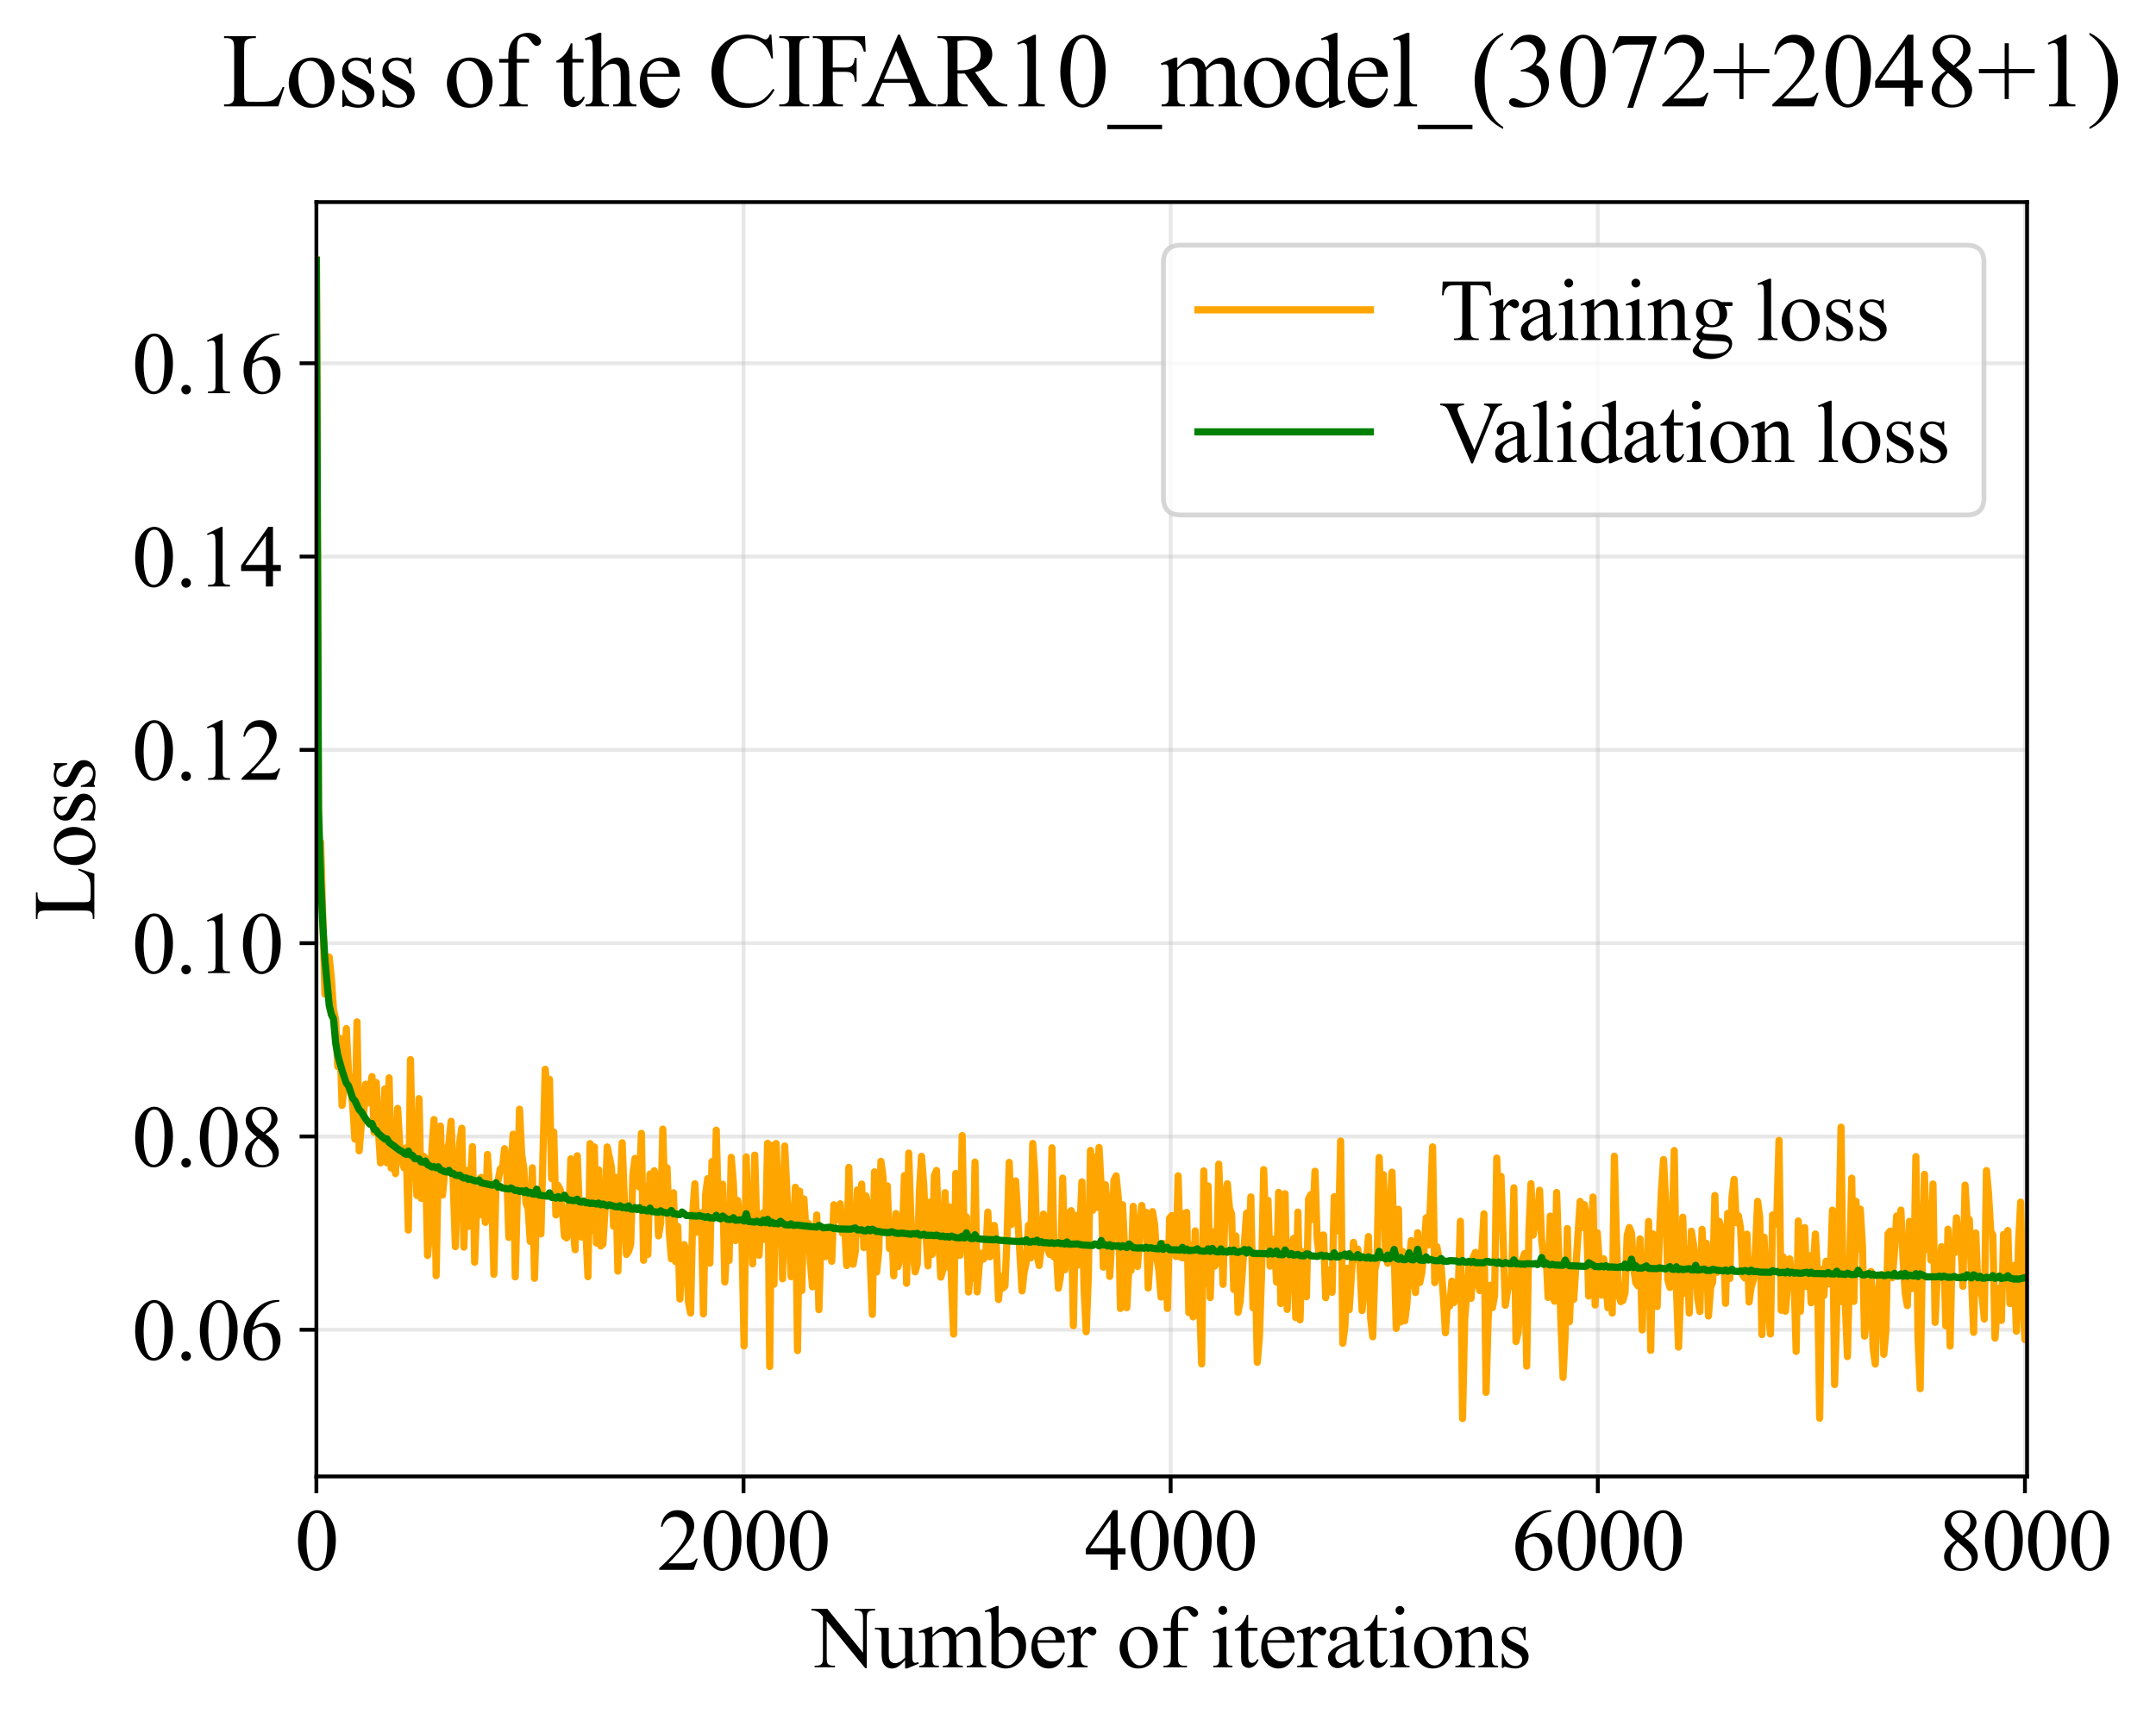 <?xml version="1.0" encoding="utf-8" standalone="no"?>
<!DOCTYPE svg PUBLIC "-//W3C//DTD SVG 1.1//EN"
  "http://www.w3.org/Graphics/SVG/1.1/DTD/svg11.dtd">
<svg xmlns:xlink="http://www.w3.org/1999/xlink" width="450.084pt" height="359.209pt" viewBox="0 0 450.084 359.209" xmlns="http://www.w3.org/2000/svg" version="1.1">
 <defs>
  <style type="text/css">*{stroke-linejoin: round; stroke-linecap: butt}</style>
 </defs>
 <g id="figure_1">
  <g id="patch_1">
   <path d="M 0 359.209 
L 450.084 359.209 
L 450.084 0 
L 0 0 
z
" style="fill: #ffffff"/>
  </g>
  <g id="axes_1">
   <g id="patch_2">
    <path d="M 66.049 308.31 
L 423.169 308.31 
L 423.169 42.199 
L 66.049 42.199 
z
" style="fill: #ffffff"/>
   </g>
   <g id="matplotlib.axis_1">
    <g id="xtick_1">
     <g id="line2d_1">
      <path d="M 66.049 308.31 
L 66.049 42.199 
" clip-path="url(#p31d70e25d6)" style="fill: none; stroke: #b0b0b0; stroke-opacity: 0.3; stroke-width: 0.8; stroke-linecap: square"/>
     </g>
     <g id="line2d_2">
      <defs>
       <path id="m5b6285773a" d="M 0 0 
L 0 3.5 
" style="stroke: #000000; stroke-width: 0.8"/>
      </defs>
      <g>
       <use xlink:href="#m5b6285773a" x="66.049" y="308.31" style="stroke: #000000; stroke-width: 0.8"/>
      </g>
     </g>
     <g id="text_1">
      <!-- 0 -->
      <g transform="translate(61.549 327.809) scale(0.18 -0.18)">
       <defs>
        <path id="TimesNewRomanPSMT-30" d="M 231 2094 
Q 231 2819 450 3342 
Q 669 3866 1031 4122 
Q 1313 4325 1613 4325 
Q 2100 4325 2488 3828 
Q 2972 3213 2972 2159 
Q 2972 1422 2759 906 
Q 2547 391 2217 158 
Q 1888 -75 1581 -75 
Q 975 -75 572 641 
Q 231 1244 231 2094 
z
M 844 2016 
Q 844 1141 1059 588 
Q 1238 122 1591 122 
Q 1759 122 1940 273 
Q 2122 425 2216 781 
Q 2359 1319 2359 2297 
Q 2359 3022 2209 3506 
Q 2097 3866 1919 4016 
Q 1791 4119 1609 4119 
Q 1397 4119 1231 3928 
Q 1006 3669 925 3112 
Q 844 2556 844 2016 
z
" transform="scale(0.016)"/>
       </defs>
       <use xlink:href="#TimesNewRomanPSMT-30"/>
      </g>
     </g>
    </g>
    <g id="xtick_2">
     <g id="line2d_3">
      <path d="M 155.218 308.31 
L 155.218 42.199 
" clip-path="url(#p31d70e25d6)" style="fill: none; stroke: #b0b0b0; stroke-opacity: 0.3; stroke-width: 0.8; stroke-linecap: square"/>
     </g>
     <g id="line2d_4">
      <g>
       <use xlink:href="#m5b6285773a" x="155.218" y="308.31" style="stroke: #000000; stroke-width: 0.8"/>
      </g>
     </g>
     <g id="text_2">
      <!-- 2000 -->
      <g transform="translate(137.218 327.809) scale(0.18 -0.18)">
       <defs>
        <path id="TimesNewRomanPSMT-32" d="M 2934 816 
L 2638 0 
L 138 0 
L 138 116 
Q 1241 1122 1691 1759 
Q 2141 2397 2141 2925 
Q 2141 3328 1894 3587 
Q 1647 3847 1303 3847 
Q 991 3847 742 3664 
Q 494 3481 375 3128 
L 259 3128 
Q 338 3706 661 4015 
Q 984 4325 1469 4325 
Q 1984 4325 2329 3994 
Q 2675 3663 2675 3213 
Q 2675 2891 2525 2569 
Q 2294 2063 1775 1497 
Q 997 647 803 472 
L 1909 472 
Q 2247 472 2383 497 
Q 2519 522 2628 598 
Q 2738 675 2819 816 
L 2934 816 
z
" transform="scale(0.016)"/>
       </defs>
       <use xlink:href="#TimesNewRomanPSMT-32"/>
       <use xlink:href="#TimesNewRomanPSMT-30" transform="translate(50 0)"/>
       <use xlink:href="#TimesNewRomanPSMT-30" transform="translate(100 0)"/>
       <use xlink:href="#TimesNewRomanPSMT-30" transform="translate(150 0)"/>
      </g>
     </g>
    </g>
    <g id="xtick_3">
     <g id="line2d_5">
      <path d="M 244.386 308.31 
L 244.386 42.199 
" clip-path="url(#p31d70e25d6)" style="fill: none; stroke: #b0b0b0; stroke-opacity: 0.3; stroke-width: 0.8; stroke-linecap: square"/>
     </g>
     <g id="line2d_6">
      <g>
       <use xlink:href="#m5b6285773a" x="244.386" y="308.31" style="stroke: #000000; stroke-width: 0.8"/>
      </g>
     </g>
     <g id="text_3">
      <!-- 4000 -->
      <g transform="translate(226.386 327.809) scale(0.18 -0.18)">
       <defs>
        <path id="TimesNewRomanPSMT-34" d="M 2978 1563 
L 2978 1119 
L 2409 1119 
L 2409 0 
L 1894 0 
L 1894 1119 
L 100 1119 
L 100 1519 
L 2066 4325 
L 2409 4325 
L 2409 1563 
L 2978 1563 
z
M 1894 1563 
L 1894 3666 
L 406 1563 
L 1894 1563 
z
" transform="scale(0.016)"/>
       </defs>
       <use xlink:href="#TimesNewRomanPSMT-34"/>
       <use xlink:href="#TimesNewRomanPSMT-30" transform="translate(50 0)"/>
       <use xlink:href="#TimesNewRomanPSMT-30" transform="translate(100 0)"/>
       <use xlink:href="#TimesNewRomanPSMT-30" transform="translate(150 0)"/>
      </g>
     </g>
    </g>
    <g id="xtick_4">
     <g id="line2d_7">
      <path d="M 333.555 308.31 
L 333.555 42.199 
" clip-path="url(#p31d70e25d6)" style="fill: none; stroke: #b0b0b0; stroke-opacity: 0.3; stroke-width: 0.8; stroke-linecap: square"/>
     </g>
     <g id="line2d_8">
      <g>
       <use xlink:href="#m5b6285773a" x="333.555" y="308.31" style="stroke: #000000; stroke-width: 0.8"/>
      </g>
     </g>
     <g id="text_4">
      <!-- 6000 -->
      <g transform="translate(315.555 327.809) scale(0.18 -0.18)">
       <defs>
        <path id="TimesNewRomanPSMT-36" d="M 2869 4325 
L 2869 4209 
Q 2456 4169 2195 4045 
Q 1934 3922 1679 3669 
Q 1425 3416 1258 3105 
Q 1091 2794 978 2366 
Q 1428 2675 1881 2675 
Q 2316 2675 2634 2325 
Q 2953 1975 2953 1425 
Q 2953 894 2631 456 
Q 2244 -75 1606 -75 
Q 1172 -75 869 213 
Q 275 772 275 1663 
Q 275 2231 503 2743 
Q 731 3256 1154 3653 
Q 1578 4050 1965 4187 
Q 2353 4325 2688 4325 
L 2869 4325 
z
M 925 2138 
Q 869 1716 869 1456 
Q 869 1156 980 804 
Q 1091 453 1309 247 
Q 1469 100 1697 100 
Q 1969 100 2183 356 
Q 2397 613 2397 1088 
Q 2397 1622 2184 2012 
Q 1972 2403 1581 2403 
Q 1463 2403 1327 2353 
Q 1191 2303 925 2138 
z
" transform="scale(0.016)"/>
       </defs>
       <use xlink:href="#TimesNewRomanPSMT-36"/>
       <use xlink:href="#TimesNewRomanPSMT-30" transform="translate(50 0)"/>
       <use xlink:href="#TimesNewRomanPSMT-30" transform="translate(100 0)"/>
       <use xlink:href="#TimesNewRomanPSMT-30" transform="translate(150 0)"/>
      </g>
     </g>
    </g>
    <g id="xtick_5">
     <g id="line2d_9">
      <path d="M 422.723 308.31 
L 422.723 42.199 
" clip-path="url(#p31d70e25d6)" style="fill: none; stroke: #b0b0b0; stroke-opacity: 0.3; stroke-width: 0.8; stroke-linecap: square"/>
     </g>
     <g id="line2d_10">
      <g>
       <use xlink:href="#m5b6285773a" x="422.723" y="308.31" style="stroke: #000000; stroke-width: 0.8"/>
      </g>
     </g>
     <g id="text_5">
      <!-- 8000 -->
      <g transform="translate(404.723 327.809) scale(0.18 -0.18)">
       <defs>
        <path id="TimesNewRomanPSMT-38" d="M 1228 2134 
Q 725 2547 579 2797 
Q 434 3047 434 3316 
Q 434 3728 753 4026 
Q 1072 4325 1600 4325 
Q 2113 4325 2425 4047 
Q 2738 3769 2738 3413 
Q 2738 3175 2569 2928 
Q 2400 2681 1866 2347 
Q 2416 1922 2594 1678 
Q 2831 1359 2831 1006 
Q 2831 559 2490 242 
Q 2150 -75 1597 -75 
Q 994 -75 656 303 
Q 388 606 388 966 
Q 388 1247 577 1523 
Q 766 1800 1228 2134 
z
M 1719 2469 
Q 2094 2806 2194 3001 
Q 2294 3197 2294 3444 
Q 2294 3772 2109 3958 
Q 1925 4144 1606 4144 
Q 1288 4144 1088 3959 
Q 888 3775 888 3528 
Q 888 3366 970 3203 
Q 1053 3041 1206 2894 
L 1719 2469 
z
M 1375 2016 
Q 1116 1797 991 1539 
Q 866 1281 866 981 
Q 866 578 1086 336 
Q 1306 94 1647 94 
Q 1984 94 2187 284 
Q 2391 475 2391 747 
Q 2391 972 2272 1150 
Q 2050 1481 1375 2016 
z
" transform="scale(0.016)"/>
       </defs>
       <use xlink:href="#TimesNewRomanPSMT-38"/>
       <use xlink:href="#TimesNewRomanPSMT-30" transform="translate(50 0)"/>
       <use xlink:href="#TimesNewRomanPSMT-30" transform="translate(100 0)"/>
       <use xlink:href="#TimesNewRomanPSMT-30" transform="translate(150 0)"/>
      </g>
     </g>
    </g>
    <g id="text_6">
     <!-- Number of iterations -->
     <g transform="translate(169.629 348.158) scale(0.18 -0.18)">
      <defs>
       <path id="TimesNewRomanPSMT-4e" d="M -84 4238 
L 1066 4238 
L 3656 1059 
L 3656 3503 
Q 3656 3894 3569 3991 
Q 3453 4122 3203 4122 
L 3056 4122 
L 3056 4238 
L 4531 4238 
L 4531 4122 
L 4381 4122 
Q 4113 4122 4000 3959 
Q 3931 3859 3931 3503 
L 3931 -69 
L 3819 -69 
L 1025 3344 
L 1025 734 
Q 1025 344 1109 247 
Q 1228 116 1475 116 
L 1625 116 
L 1625 0 
L 150 0 
L 150 116 
L 297 116 
Q 569 116 681 278 
Q 750 378 750 734 
L 750 3681 
Q 566 3897 470 3965 
Q 375 4034 191 4094 
Q 100 4122 -84 4122 
L -84 4238 
z
" transform="scale(0.016)"/>
       <path id="TimesNewRomanPSMT-75" d="M 2709 2863 
L 2709 1128 
Q 2709 631 2732 520 
Q 2756 409 2807 365 
Q 2859 322 2928 322 
Q 3025 322 3147 375 
L 3191 266 
L 2334 -88 
L 2194 -88 
L 2194 519 
Q 1825 119 1631 15 
Q 1438 -88 1222 -88 
Q 981 -88 804 51 
Q 628 191 559 409 
Q 491 628 491 1028 
L 491 2306 
Q 491 2509 447 2587 
Q 403 2666 317 2708 
Q 231 2750 6 2747 
L 6 2863 
L 1009 2863 
L 1009 947 
Q 1009 547 1148 422 
Q 1288 297 1484 297 
Q 1619 297 1789 381 
Q 1959 466 2194 703 
L 2194 2325 
Q 2194 2569 2105 2655 
Q 2016 2741 1734 2747 
L 1734 2863 
L 2709 2863 
z
" transform="scale(0.016)"/>
       <path id="TimesNewRomanPSMT-6d" d="M 1050 2338 
Q 1363 2650 1419 2697 
Q 1559 2816 1721 2881 
Q 1884 2947 2044 2947 
Q 2313 2947 2506 2790 
Q 2700 2634 2766 2338 
Q 3088 2713 3309 2830 
Q 3531 2947 3766 2947 
Q 3994 2947 4170 2830 
Q 4347 2713 4450 2447 
Q 4519 2266 4519 1878 
L 4519 647 
Q 4519 378 4559 278 
Q 4591 209 4675 161 
Q 4759 113 4950 113 
L 4950 0 
L 3538 0 
L 3538 113 
L 3597 113 
Q 3781 113 3884 184 
Q 3956 234 3988 344 
Q 4000 397 4000 647 
L 4000 1878 
Q 4000 2228 3916 2372 
Q 3794 2572 3525 2572 
Q 3359 2572 3192 2489 
Q 3025 2406 2788 2181 
L 2781 2147 
L 2788 2013 
L 2788 647 
Q 2788 353 2820 281 
Q 2853 209 2943 161 
Q 3034 113 3253 113 
L 3253 0 
L 1806 0 
L 1806 113 
Q 2044 113 2133 169 
Q 2222 225 2256 338 
Q 2272 391 2272 647 
L 2272 1878 
Q 2272 2228 2169 2381 
Q 2031 2581 1784 2581 
Q 1616 2581 1450 2491 
Q 1191 2353 1050 2181 
L 1050 647 
Q 1050 366 1089 281 
Q 1128 197 1204 155 
Q 1281 113 1516 113 
L 1516 0 
L 100 0 
L 100 113 
Q 297 113 375 155 
Q 453 197 493 289 
Q 534 381 534 647 
L 534 1741 
Q 534 2213 506 2350 
Q 484 2453 437 2492 
Q 391 2531 309 2531 
Q 222 2531 100 2484 
L 53 2597 
L 916 2947 
L 1050 2947 
L 1050 2338 
z
" transform="scale(0.016)"/>
       <path id="TimesNewRomanPSMT-62" d="M 984 2369 
Q 1400 2947 1881 2947 
Q 2322 2947 2650 2570 
Q 2978 2194 2978 1541 
Q 2978 778 2472 313 
Q 2038 -88 1503 -88 
Q 1253 -88 995 3 
Q 738 94 469 275 
L 469 3241 
Q 469 3728 445 3840 
Q 422 3953 372 3993 
Q 322 4034 247 4034 
Q 159 4034 28 3984 
L -16 4094 
L 844 4444 
L 984 4444 
L 984 2369 
z
M 984 2169 
L 984 456 
Q 1144 300 1314 220 
Q 1484 141 1663 141 
Q 1947 141 2192 453 
Q 2438 766 2438 1363 
Q 2438 1913 2192 2208 
Q 1947 2503 1634 2503 
Q 1469 2503 1303 2419 
Q 1178 2356 984 2169 
z
" transform="scale(0.016)"/>
       <path id="TimesNewRomanPSMT-65" d="M 681 1784 
Q 678 1147 991 784 
Q 1303 422 1725 422 
Q 2006 422 2214 576 
Q 2422 731 2563 1106 
L 2659 1044 
Q 2594 616 2278 264 
Q 1963 -88 1488 -88 
Q 972 -88 605 314 
Q 238 716 238 1394 
Q 238 2128 614 2539 
Q 991 2950 1559 2950 
Q 2041 2950 2350 2633 
Q 2659 2316 2659 1784 
L 681 1784 
z
M 681 1966 
L 2006 1966 
Q 1991 2241 1941 2353 
Q 1863 2528 1708 2628 
Q 1553 2728 1384 2728 
Q 1125 2728 920 2526 
Q 716 2325 681 1966 
z
" transform="scale(0.016)"/>
       <path id="TimesNewRomanPSMT-72" d="M 1038 2947 
L 1038 2303 
Q 1397 2947 1775 2947 
Q 1947 2947 2059 2842 
Q 2172 2738 2172 2600 
Q 2172 2478 2090 2393 
Q 2009 2309 1897 2309 
Q 1788 2309 1652 2417 
Q 1516 2525 1450 2525 
Q 1394 2525 1328 2463 
Q 1188 2334 1038 2041 
L 1038 669 
Q 1038 431 1097 309 
Q 1138 225 1241 169 
Q 1344 113 1538 113 
L 1538 0 
L 72 0 
L 72 113 
Q 291 113 397 181 
Q 475 231 506 341 
Q 522 394 522 644 
L 522 1753 
Q 522 2253 501 2348 
Q 481 2444 426 2487 
Q 372 2531 291 2531 
Q 194 2531 72 2484 
L 41 2597 
L 906 2947 
L 1038 2947 
z
" transform="scale(0.016)"/>
       <path id="TimesNewRomanPSMT-20" transform="scale(0.016)"/>
       <path id="TimesNewRomanPSMT-6f" d="M 1600 2947 
Q 2250 2947 2644 2453 
Q 2978 2031 2978 1484 
Q 2978 1100 2793 706 
Q 2609 313 2286 112 
Q 1963 -88 1566 -88 
Q 919 -88 538 428 
Q 216 863 216 1403 
Q 216 1797 411 2186 
Q 606 2575 925 2761 
Q 1244 2947 1600 2947 
z
M 1503 2744 
Q 1338 2744 1170 2645 
Q 1003 2547 900 2300 
Q 797 2053 797 1666 
Q 797 1041 1045 587 
Q 1294 134 1700 134 
Q 2003 134 2200 384 
Q 2397 634 2397 1244 
Q 2397 2006 2069 2444 
Q 1847 2744 1503 2744 
z
" transform="scale(0.016)"/>
       <path id="TimesNewRomanPSMT-66" d="M 1319 2638 
L 1319 756 
Q 1319 356 1406 250 
Q 1522 113 1716 113 
L 1975 113 
L 1975 0 
L 266 0 
L 266 113 
L 394 113 
Q 519 113 622 175 
Q 725 238 764 344 
Q 803 450 803 756 
L 803 2638 
L 247 2638 
L 247 2863 
L 803 2863 
L 803 3050 
Q 803 3478 940 3775 
Q 1078 4072 1361 4255 
Q 1644 4438 1997 4438 
Q 2325 4438 2600 4225 
Q 2781 4084 2781 3909 
Q 2781 3816 2700 3733 
Q 2619 3650 2525 3650 
Q 2453 3650 2373 3701 
Q 2294 3753 2178 3923 
Q 2063 4094 1966 4153 
Q 1869 4213 1750 4213 
Q 1606 4213 1506 4136 
Q 1406 4059 1362 3898 
Q 1319 3738 1319 3069 
L 1319 2863 
L 2056 2863 
L 2056 2638 
L 1319 2638 
z
" transform="scale(0.016)"/>
       <path id="TimesNewRomanPSMT-69" d="M 928 4444 
Q 1059 4444 1151 4351 
Q 1244 4259 1244 4128 
Q 1244 3997 1151 3903 
Q 1059 3809 928 3809 
Q 797 3809 703 3903 
Q 609 3997 609 4128 
Q 609 4259 701 4351 
Q 794 4444 928 4444 
z
M 1188 2947 
L 1188 647 
Q 1188 378 1227 289 
Q 1266 200 1342 156 
Q 1419 113 1622 113 
L 1622 0 
L 231 0 
L 231 113 
Q 441 113 512 153 
Q 584 194 626 287 
Q 669 381 669 647 
L 669 1750 
Q 669 2216 641 2353 
Q 619 2453 572 2492 
Q 525 2531 444 2531 
Q 356 2531 231 2484 
L 188 2597 
L 1050 2947 
L 1188 2947 
z
" transform="scale(0.016)"/>
       <path id="TimesNewRomanPSMT-74" d="M 1031 3803 
L 1031 2863 
L 1700 2863 
L 1700 2644 
L 1031 2644 
L 1031 788 
Q 1031 509 1111 412 
Q 1191 316 1316 316 
Q 1419 316 1516 380 
Q 1613 444 1666 569 
L 1788 569 
Q 1678 263 1478 108 
Q 1278 -47 1066 -47 
Q 922 -47 784 33 
Q 647 113 581 261 
Q 516 409 516 719 
L 516 2644 
L 63 2644 
L 63 2747 
Q 234 2816 414 2980 
Q 594 3144 734 3369 
Q 806 3488 934 3803 
L 1031 3803 
z
" transform="scale(0.016)"/>
       <path id="TimesNewRomanPSMT-61" d="M 1822 413 
Q 1381 72 1269 19 
Q 1100 -59 909 -59 
Q 613 -59 420 144 
Q 228 347 228 678 
Q 228 888 322 1041 
Q 450 1253 767 1440 
Q 1084 1628 1822 1897 
L 1822 2009 
Q 1822 2438 1686 2597 
Q 1550 2756 1291 2756 
Q 1094 2756 978 2650 
Q 859 2544 859 2406 
L 866 2225 
Q 866 2081 792 2003 
Q 719 1925 600 1925 
Q 484 1925 411 2006 
Q 338 2088 338 2228 
Q 338 2497 613 2722 
Q 888 2947 1384 2947 
Q 1766 2947 2009 2819 
Q 2194 2722 2281 2516 
Q 2338 2381 2338 1966 
L 2338 994 
Q 2338 584 2353 492 
Q 2369 400 2405 369 
Q 2441 338 2488 338 
Q 2538 338 2575 359 
Q 2641 400 2828 588 
L 2828 413 
Q 2478 -56 2159 -56 
Q 2006 -56 1915 50 
Q 1825 156 1822 413 
z
M 1822 616 
L 1822 1706 
Q 1350 1519 1213 1441 
Q 966 1303 859 1153 
Q 753 1003 753 825 
Q 753 600 887 451 
Q 1022 303 1197 303 
Q 1434 303 1822 616 
z
" transform="scale(0.016)"/>
       <path id="TimesNewRomanPSMT-6e" d="M 1034 2341 
Q 1538 2947 1994 2947 
Q 2228 2947 2397 2830 
Q 2566 2713 2666 2444 
Q 2734 2256 2734 1869 
L 2734 647 
Q 2734 375 2778 278 
Q 2813 200 2889 156 
Q 2966 113 3172 113 
L 3172 0 
L 1756 0 
L 1756 113 
L 1816 113 
Q 2016 113 2095 173 
Q 2175 234 2206 353 
Q 2219 400 2219 647 
L 2219 1819 
Q 2219 2209 2117 2386 
Q 2016 2563 1775 2563 
Q 1403 2563 1034 2156 
L 1034 647 
Q 1034 356 1069 288 
Q 1113 197 1189 155 
Q 1266 113 1500 113 
L 1500 0 
L 84 0 
L 84 113 
L 147 113 
Q 366 113 442 223 
Q 519 334 519 647 
L 519 1709 
Q 519 2225 495 2337 
Q 472 2450 423 2490 
Q 375 2531 294 2531 
Q 206 2531 84 2484 
L 38 2597 
L 900 2947 
L 1034 2947 
L 1034 2341 
z
" transform="scale(0.016)"/>
       <path id="TimesNewRomanPSMT-73" d="M 2050 2947 
L 2050 1972 
L 1947 1972 
Q 1828 2431 1642 2597 
Q 1456 2763 1169 2763 
Q 950 2763 815 2647 
Q 681 2531 681 2391 
Q 681 2216 781 2091 
Q 878 1963 1175 1819 
L 1631 1597 
Q 2266 1288 2266 781 
Q 2266 391 1970 151 
Q 1675 -88 1309 -88 
Q 1047 -88 709 6 
Q 606 38 541 38 
Q 469 38 428 -44 
L 325 -44 
L 325 978 
L 428 978 
Q 516 541 762 319 
Q 1009 97 1316 97 
Q 1531 97 1667 223 
Q 1803 350 1803 528 
Q 1803 744 1651 891 
Q 1500 1038 1047 1263 
Q 594 1488 453 1669 
Q 313 1847 313 2119 
Q 313 2472 555 2709 
Q 797 2947 1181 2947 
Q 1350 2947 1591 2875 
Q 1750 2828 1803 2828 
Q 1853 2828 1881 2850 
Q 1909 2872 1947 2947 
L 2050 2947 
z
" transform="scale(0.016)"/>
      </defs>
      <use xlink:href="#TimesNewRomanPSMT-4e"/>
      <use xlink:href="#TimesNewRomanPSMT-75" transform="translate(72.217 0)"/>
      <use xlink:href="#TimesNewRomanPSMT-6d" transform="translate(122.217 0)"/>
      <use xlink:href="#TimesNewRomanPSMT-62" transform="translate(200 0)"/>
      <use xlink:href="#TimesNewRomanPSMT-65" transform="translate(250 0)"/>
      <use xlink:href="#TimesNewRomanPSMT-72" transform="translate(294.385 0)"/>
      <use xlink:href="#TimesNewRomanPSMT-20" transform="translate(327.686 0)"/>
      <use xlink:href="#TimesNewRomanPSMT-6f" transform="translate(352.686 0)"/>
      <use xlink:href="#TimesNewRomanPSMT-66" transform="translate(402.686 0)"/>
      <use xlink:href="#TimesNewRomanPSMT-20" transform="translate(435.986 0)"/>
      <use xlink:href="#TimesNewRomanPSMT-69" transform="translate(460.986 0)"/>
      <use xlink:href="#TimesNewRomanPSMT-74" transform="translate(488.77 0)"/>
      <use xlink:href="#TimesNewRomanPSMT-65" transform="translate(516.553 0)"/>
      <use xlink:href="#TimesNewRomanPSMT-72" transform="translate(560.938 0)"/>
      <use xlink:href="#TimesNewRomanPSMT-61" transform="translate(594.238 0)"/>
      <use xlink:href="#TimesNewRomanPSMT-74" transform="translate(638.623 0)"/>
      <use xlink:href="#TimesNewRomanPSMT-69" transform="translate(666.406 0)"/>
      <use xlink:href="#TimesNewRomanPSMT-6f" transform="translate(694.189 0)"/>
      <use xlink:href="#TimesNewRomanPSMT-6e" transform="translate(744.189 0)"/>
      <use xlink:href="#TimesNewRomanPSMT-73" transform="translate(794.189 0)"/>
     </g>
    </g>
   </g>
   <g id="matplotlib.axis_2">
    <g id="ytick_1">
     <g id="line2d_11">
      <path d="M 66.049 277.677 
L 423.169 277.677 
" clip-path="url(#p31d70e25d6)" style="fill: none; stroke: #b0b0b0; stroke-opacity: 0.3; stroke-width: 0.8; stroke-linecap: square"/>
     </g>
     <g id="line2d_12">
      <defs>
       <path id="m317776d1ad" d="M 0 0 
L -3.5 0 
" style="stroke: #000000; stroke-width: 0.8"/>
      </defs>
      <g>
       <use xlink:href="#m317776d1ad" x="66.049" y="277.677" style="stroke: #000000; stroke-width: 0.8"/>
      </g>
     </g>
     <g id="text_7">
      <!-- 0.06 -->
      <g transform="translate(27.549 283.926) scale(0.18 -0.18)">
       <defs>
        <path id="TimesNewRomanPSMT-2e" d="M 800 606 
Q 947 606 1047 504 
Q 1147 403 1147 259 
Q 1147 116 1045 14 
Q 944 -88 800 -88 
Q 656 -88 554 14 
Q 453 116 453 259 
Q 453 406 554 506 
Q 656 606 800 606 
z
" transform="scale(0.016)"/>
       </defs>
       <use xlink:href="#TimesNewRomanPSMT-30"/>
       <use xlink:href="#TimesNewRomanPSMT-2e" transform="translate(50 0)"/>
       <use xlink:href="#TimesNewRomanPSMT-30" transform="translate(75 0)"/>
       <use xlink:href="#TimesNewRomanPSMT-36" transform="translate(125 0)"/>
      </g>
     </g>
    </g>
    <g id="ytick_2">
     <g id="line2d_13">
      <path d="M 66.049 237.312 
L 423.169 237.312 
" clip-path="url(#p31d70e25d6)" style="fill: none; stroke: #b0b0b0; stroke-opacity: 0.3; stroke-width: 0.8; stroke-linecap: square"/>
     </g>
     <g id="line2d_14">
      <g>
       <use xlink:href="#m317776d1ad" x="66.049" y="237.312" style="stroke: #000000; stroke-width: 0.8"/>
      </g>
     </g>
     <g id="text_8">
      <!-- 0.08 -->
      <g transform="translate(27.549 243.562) scale(0.18 -0.18)">
       <use xlink:href="#TimesNewRomanPSMT-30"/>
       <use xlink:href="#TimesNewRomanPSMT-2e" transform="translate(50 0)"/>
       <use xlink:href="#TimesNewRomanPSMT-30" transform="translate(75 0)"/>
       <use xlink:href="#TimesNewRomanPSMT-38" transform="translate(125 0)"/>
      </g>
     </g>
    </g>
    <g id="ytick_3">
     <g id="line2d_15">
      <path d="M 66.049 196.948 
L 423.169 196.948 
" clip-path="url(#p31d70e25d6)" style="fill: none; stroke: #b0b0b0; stroke-opacity: 0.3; stroke-width: 0.8; stroke-linecap: square"/>
     </g>
     <g id="line2d_16">
      <g>
       <use xlink:href="#m317776d1ad" x="66.049" y="196.948" style="stroke: #000000; stroke-width: 0.8"/>
      </g>
     </g>
     <g id="text_9">
      <!-- 0.10 -->
      <g transform="translate(27.549 203.197) scale(0.18 -0.18)">
       <defs>
        <path id="TimesNewRomanPSMT-31" d="M 750 3822 
L 1781 4325 
L 1884 4325 
L 1884 747 
Q 1884 391 1914 303 
Q 1944 216 2037 169 
Q 2131 122 2419 116 
L 2419 0 
L 825 0 
L 825 116 
Q 1125 122 1212 167 
Q 1300 213 1334 289 
Q 1369 366 1369 747 
L 1369 3034 
Q 1369 3497 1338 3628 
Q 1316 3728 1258 3775 
Q 1200 3822 1119 3822 
Q 1003 3822 797 3725 
L 750 3822 
z
" transform="scale(0.016)"/>
       </defs>
       <use xlink:href="#TimesNewRomanPSMT-30"/>
       <use xlink:href="#TimesNewRomanPSMT-2e" transform="translate(50 0)"/>
       <use xlink:href="#TimesNewRomanPSMT-31" transform="translate(75 0)"/>
       <use xlink:href="#TimesNewRomanPSMT-30" transform="translate(125 0)"/>
      </g>
     </g>
    </g>
    <g id="ytick_4">
     <g id="line2d_17">
      <path d="M 66.049 156.584 
L 423.169 156.584 
" clip-path="url(#p31d70e25d6)" style="fill: none; stroke: #b0b0b0; stroke-opacity: 0.3; stroke-width: 0.8; stroke-linecap: square"/>
     </g>
     <g id="line2d_18">
      <g>
       <use xlink:href="#m317776d1ad" x="66.049" y="156.584" style="stroke: #000000; stroke-width: 0.8"/>
      </g>
     </g>
     <g id="text_10">
      <!-- 0.12 -->
      <g transform="translate(27.549 162.833) scale(0.18 -0.18)">
       <use xlink:href="#TimesNewRomanPSMT-30"/>
       <use xlink:href="#TimesNewRomanPSMT-2e" transform="translate(50 0)"/>
       <use xlink:href="#TimesNewRomanPSMT-31" transform="translate(75 0)"/>
       <use xlink:href="#TimesNewRomanPSMT-32" transform="translate(125 0)"/>
      </g>
     </g>
    </g>
    <g id="ytick_5">
     <g id="line2d_19">
      <path d="M 66.049 116.219 
L 423.169 116.219 
" clip-path="url(#p31d70e25d6)" style="fill: none; stroke: #b0b0b0; stroke-opacity: 0.3; stroke-width: 0.8; stroke-linecap: square"/>
     </g>
     <g id="line2d_20">
      <g>
       <use xlink:href="#m317776d1ad" x="66.049" y="116.219" style="stroke: #000000; stroke-width: 0.8"/>
      </g>
     </g>
     <g id="text_11">
      <!-- 0.14 -->
      <g transform="translate(27.549 122.469) scale(0.18 -0.18)">
       <use xlink:href="#TimesNewRomanPSMT-30"/>
       <use xlink:href="#TimesNewRomanPSMT-2e" transform="translate(50 0)"/>
       <use xlink:href="#TimesNewRomanPSMT-31" transform="translate(75 0)"/>
       <use xlink:href="#TimesNewRomanPSMT-34" transform="translate(125 0)"/>
      </g>
     </g>
    </g>
    <g id="ytick_6">
     <g id="line2d_21">
      <path d="M 66.049 75.855 
L 423.169 75.855 
" clip-path="url(#p31d70e25d6)" style="fill: none; stroke: #b0b0b0; stroke-opacity: 0.3; stroke-width: 0.8; stroke-linecap: square"/>
     </g>
     <g id="line2d_22">
      <g>
       <use xlink:href="#m317776d1ad" x="66.049" y="75.855" style="stroke: #000000; stroke-width: 0.8"/>
      </g>
     </g>
     <g id="text_12">
      <!-- 0.16 -->
      <g transform="translate(27.549 82.104) scale(0.18 -0.18)">
       <use xlink:href="#TimesNewRomanPSMT-30"/>
       <use xlink:href="#TimesNewRomanPSMT-2e" transform="translate(50 0)"/>
       <use xlink:href="#TimesNewRomanPSMT-31" transform="translate(75 0)"/>
       <use xlink:href="#TimesNewRomanPSMT-36" transform="translate(125 0)"/>
      </g>
     </g>
    </g>
    <g id="text_13">
     <!-- Loss -->
     <g transform="translate(19.699 192.257) rotate(-90) scale(0.18 -0.18)">
      <defs>
       <path id="TimesNewRomanPSMT-4c" d="M 3669 1172 
L 3772 1150 
L 3409 0 
L 128 0 
L 128 116 
L 288 116 
Q 556 116 672 291 
Q 738 391 738 753 
L 738 3488 
Q 738 3884 650 3984 
Q 528 4122 288 4122 
L 128 4122 
L 128 4238 
L 2047 4238 
L 2047 4122 
Q 1709 4125 1573 4059 
Q 1438 3994 1388 3894 
Q 1338 3794 1338 3416 
L 1338 753 
Q 1338 494 1388 397 
Q 1425 331 1503 300 
Q 1581 269 1991 269 
L 2300 269 
Q 2788 269 2984 341 
Q 3181 413 3343 595 
Q 3506 778 3669 1172 
z
" transform="scale(0.016)"/>
      </defs>
      <use xlink:href="#TimesNewRomanPSMT-4c"/>
      <use xlink:href="#TimesNewRomanPSMT-6f" transform="translate(61.084 0)"/>
      <use xlink:href="#TimesNewRomanPSMT-73" transform="translate(111.084 0)"/>
      <use xlink:href="#TimesNewRomanPSMT-73" transform="translate(150 0)"/>
     </g>
    </g>
   </g>
   <g id="line2d_23">
    <path d="M 66.049 54.294 
L 66.495 177.033 
L 66.942 175.831 
L 67.835 207.588 
L 68.281 201.593 
L 68.727 199.847 
L 69.174 204.311 
L 69.62 210.826 
L 70.067 212.864 
L 70.513 222.721 
L 70.959 216.819 
L 71.406 230.838 
L 71.852 226.784 
L 72.299 214.776 
L 72.745 223.821 
L 73.638 230.823 
L 74.084 237.866 
L 74.531 213.388 
L 74.977 240.306 
L 75.423 234.859 
L 75.87 233.339 
L 76.316 226.408 
L 76.763 230.322 
L 77.655 224.799 
L 78.102 236.459 
L 78.548 226.051 
L 78.995 236.14 
L 79.441 242.835 
L 79.887 241.217 
L 80.334 227.378 
L 80.78 242.824 
L 81.227 225.071 
L 81.673 243.917 
L 82.119 242.169 
L 82.566 245.073 
L 83.012 231.449 
L 83.459 239.224 
L 83.905 242.339 
L 84.351 243.856 
L 84.798 239.668 
L 85.244 256.866 
L 85.691 221.265 
L 86.137 243.236 
L 86.583 240.622 
L 87.03 249.621 
L 87.476 229.412 
L 87.923 250.244 
L 88.369 241.417 
L 88.815 241.892 
L 89.262 262.17 
L 89.708 256.519 
L 90.155 240.24 
L 90.601 233.785 
L 91.047 266.39 
L 91.494 243.412 
L 91.94 235.135 
L 92.387 249.552 
L 92.833 244.414 
L 93.279 240.632 
L 93.726 238.674 
L 94.172 234.151 
L 95.065 260.325 
L 95.511 247.482 
L 95.958 238.541 
L 96.404 235.591 
L 96.851 260.423 
L 97.297 244.373 
L 97.743 256.117 
L 98.19 246.424 
L 98.636 239.432 
L 99.083 263.578 
L 99.529 250.603 
L 99.975 253.727 
L 100.422 245.86 
L 100.868 249.269 
L 101.315 255.255 
L 101.761 241.061 
L 102.207 248.035 
L 102.654 249.648 
L 103.1 266.101 
L 103.547 247.383 
L 103.993 246.485 
L 104.439 244.084 
L 104.886 244.027 
L 105.332 239.856 
L 105.779 244.011 
L 106.225 258.388 
L 106.671 244.098 
L 107.118 236.853 
L 107.564 266.631 
L 108.457 231.614 
L 108.903 240.999 
L 109.35 243.982 
L 109.796 251.205 
L 110.243 252.306 
L 110.689 259.221 
L 111.135 243.85 
L 111.582 266.934 
L 112.028 251.645 
L 112.475 250.764 
L 112.921 257.668 
L 113.814 223.282 
L 114.26 228.503 
L 114.707 225.375 
L 115.153 246.097 
L 115.599 236.383 
L 116.046 253.709 
L 116.492 247.527 
L 116.939 248.425 
L 117.385 252.578 
L 117.831 258.127 
L 118.278 258.499 
L 118.724 255.141 
L 119.171 241.987 
L 119.617 256.13 
L 120.063 260.957 
L 120.51 241.341 
L 120.956 253.001 
L 121.403 258.321 
L 121.849 250.937 
L 122.295 256.857 
L 122.742 266.604 
L 123.188 238.799 
L 123.635 256.973 
L 124.081 239.495 
L 124.527 259.581 
L 124.974 244.282 
L 125.42 260.178 
L 125.867 259.781 
L 126.313 252.514 
L 126.759 239.506 
L 127.652 243.795 
L 128.099 256.07 
L 128.545 245.853 
L 128.991 265.44 
L 129.438 249.101 
L 129.884 238.63 
L 130.777 261.953 
L 131.223 261.332 
L 131.67 259.752 
L 132.116 245.344 
L 132.563 241.899 
L 133.009 247.314 
L 133.455 247.868 
L 133.902 236.671 
L 134.348 263.169 
L 134.795 247.803 
L 135.241 261.966 
L 135.687 245.16 
L 136.134 252.07 
L 136.58 244.477 
L 137.027 246.232 
L 137.473 258.078 
L 137.919 255.329 
L 138.366 235.773 
L 138.812 252.144 
L 139.259 243.846 
L 139.705 257.211 
L 140.151 262.853 
L 140.598 249.07 
L 141.044 263.453 
L 141.491 256.081 
L 141.937 271.258 
L 142.383 261.5 
L 142.83 259.901 
L 143.276 261.328 
L 143.723 271.892 
L 144.169 274.191 
L 144.615 253.454 
L 145.062 247.184 
L 145.508 257.311 
L 145.955 256.252 
L 146.401 253.239 
L 146.847 274.374 
L 147.294 249.489 
L 147.74 246.115 
L 148.187 263.785 
L 148.633 242.562 
L 149.079 254.073 
L 149.526 235.998 
L 149.972 253.163 
L 150.419 251.186 
L 150.865 247.288 
L 151.311 267.703 
L 151.758 258.769 
L 152.204 263.203 
L 152.651 241.67 
L 153.097 247.032 
L 153.543 259.053 
L 153.99 250.665 
L 154.883 258.141 
L 155.329 281.064 
L 155.775 241.57 
L 156.222 256.023 
L 156.668 253.181 
L 157.115 263.915 
L 157.561 241.214 
L 158.007 257.036 
L 158.454 262.127 
L 158.9 254.444 
L 159.347 253.202 
L 159.793 258.848 
L 160.239 238.743 
L 160.686 285.361 
L 161.132 239.181 
L 161.579 268.18 
L 162.025 238.786 
L 162.471 250.079 
L 162.918 247.623 
L 163.364 267.041 
L 163.811 239.306 
L 165.15 266.601 
L 165.596 260.203 
L 166.043 247.922 
L 166.489 282.022 
L 166.935 248.719 
L 167.382 269.482 
L 167.828 250.348 
L 168.275 257.175 
L 168.721 255.407 
L 169.167 263.481 
L 169.614 268.715 
L 170.06 262.331 
L 170.507 253.702 
L 170.953 273.479 
L 171.399 257.98 
L 171.846 257.503 
L 172.292 262.424 
L 172.739 258.25 
L 173.185 257.127 
L 173.631 263.386 
L 174.078 251.571 
L 174.524 254.742 
L 174.971 254.13 
L 175.417 251.364 
L 175.863 257.51 
L 176.31 255.655 
L 176.756 264.277 
L 177.203 243.773 
L 177.649 261.128 
L 178.095 263.992 
L 178.542 261.431 
L 178.988 248.469 
L 179.435 257.556 
L 179.881 247.26 
L 180.327 260.519 
L 180.774 249.725 
L 181.22 251.973 
L 182.113 274.473 
L 182.559 244.712 
L 183.006 265.628 
L 183.452 261.156 
L 183.899 242.502 
L 184.345 245.753 
L 184.791 257.279 
L 185.238 247.628 
L 185.684 260.729 
L 186.131 255.853 
L 186.577 266.416 
L 187.023 253.399 
L 187.47 264.506 
L 187.916 262.356 
L 188.363 258.909 
L 188.809 245.487 
L 189.255 267.98 
L 189.702 240.783 
L 190.148 254.328 
L 190.595 261.269 
L 191.041 265.588 
L 191.487 264.011 
L 191.934 248.678 
L 192.38 241.464 
L 192.827 247.196 
L 193.273 257.228 
L 193.719 264.333 
L 194.166 251.011 
L 194.612 261.922 
L 195.059 245.474 
L 195.505 244.421 
L 195.951 258.085 
L 196.398 266.69 
L 196.844 265.127 
L 197.291 249.044 
L 197.737 264.541 
L 198.183 251.993 
L 198.63 267.702 
L 199.076 278.581 
L 199.523 245.042 
L 199.969 262.13 
L 200.415 262.134 
L 200.862 237.125 
L 201.308 260.936 
L 201.755 254.109 
L 202.201 269.802 
L 202.647 263.937 
L 203.094 266.966 
L 203.54 242.667 
L 203.987 269.773 
L 204.433 264.036 
L 204.879 261.682 
L 205.326 262.911 
L 205.772 262.193 
L 206.219 253.098 
L 206.665 262.434 
L 207.111 261.095 
L 207.558 255.899 
L 208.004 260.174 
L 208.451 271.366 
L 208.897 266.558 
L 209.343 268.978 
L 209.79 268.555 
L 210.236 258.281 
L 210.683 242.722 
L 211.129 255.699 
L 211.575 249.435 
L 212.022 246.596 
L 213.361 269.571 
L 213.807 265.611 
L 214.254 263.517 
L 214.7 255.858 
L 215.147 262.689 
L 215.593 238.771 
L 216.039 245.354 
L 216.486 262.104 
L 216.932 264.255 
L 217.379 260.435 
L 217.825 253.509 
L 218.271 259.808 
L 219.164 261.956 
L 219.611 239.679 
L 220.057 262.532 
L 220.503 260.823 
L 220.95 269.006 
L 221.396 266.474 
L 221.843 246.005 
L 222.289 265.155 
L 222.735 260.934 
L 223.182 253.299 
L 223.628 252.809 
L 224.075 276.838 
L 224.521 253.799 
L 224.967 264.196 
L 225.414 257.329 
L 225.86 246.797 
L 226.307 269.187 
L 226.753 278.098 
L 227.199 266.51 
L 227.646 240.231 
L 228.092 252.747 
L 228.539 241.646 
L 228.985 252.147 
L 229.431 239.604 
L 229.878 247.644 
L 230.324 264.6 
L 230.771 247.39 
L 231.217 253.007 
L 231.663 266.539 
L 232.11 258.56 
L 232.556 246.432 
L 233.003 245.538 
L 233.449 250.153 
L 233.895 273.233 
L 234.342 251.551 
L 234.788 261.072 
L 235.235 273.078 
L 235.681 264.216 
L 236.127 265.294 
L 236.574 251.895 
L 237.467 264.464 
L 238.359 251.726 
L 238.806 255.352 
L 239.252 253.163 
L 239.699 268.957 
L 240.145 261.948 
L 240.591 253.006 
L 241.038 255.708 
L 241.484 262.566 
L 241.931 265.287 
L 242.377 270.856 
L 242.823 259.648 
L 243.27 260.823 
L 243.716 273.229 
L 244.163 254.372 
L 244.609 253.848 
L 245.055 261.181 
L 245.502 262.387 
L 245.948 245.532 
L 246.395 262.464 
L 246.841 262.671 
L 247.287 253.38 
L 247.734 253.169 
L 248.18 274.092 
L 248.627 260.058 
L 249.073 274.989 
L 249.519 257.027 
L 249.966 274.102 
L 250.412 271.54 
L 250.859 284.812 
L 251.305 244.502 
L 251.751 268.087 
L 252.198 247.65 
L 252.644 270.957 
L 253.091 257.194 
L 253.537 264.409 
L 253.983 263.779 
L 254.43 243.096 
L 255.323 268.198 
L 255.769 250.175 
L 256.215 247.185 
L 256.662 252.262 
L 257.108 253.53 
L 257.555 269.261 
L 258.001 258.089 
L 258.447 274.047 
L 258.894 271.764 
L 260.233 253.316 
L 260.679 260.303 
L 261.126 249.928 
L 261.572 273.091 
L 262.019 262.876 
L 262.465 284.469 
L 262.911 279.163 
L 263.358 266.278 
L 263.804 244.233 
L 264.251 257.601 
L 264.697 250.655 
L 265.143 264.393 
L 265.59 259.571 
L 266.036 258.761 
L 266.483 267.717 
L 266.929 248.983 
L 267.375 272.207 
L 267.822 263.846 
L 268.268 249.272 
L 268.715 273.427 
L 269.161 261.632 
L 270.054 258.593 
L 270.5 275.134 
L 270.947 253.102 
L 271.393 275.606 
L 271.839 261.344 
L 272.286 268.218 
L 272.732 270.786 
L 273.179 250.365 
L 273.625 249.46 
L 274.071 254.619 
L 274.518 244.576 
L 274.964 258.593 
L 275.411 262.194 
L 275.857 258.004 
L 276.303 257.89 
L 276.75 270.98 
L 277.196 266.061 
L 277.643 265.154 
L 278.089 269.852 
L 278.535 249.88 
L 278.982 257.033 
L 279.428 256.738 
L 279.875 238.264 
L 280.321 280.499 
L 280.767 276.826 
L 281.214 264.85 
L 281.66 273.491 
L 282.553 259.427 
L 282.999 262.949 
L 283.446 260.825 
L 283.892 263.94 
L 284.339 273.667 
L 285.678 258.201 
L 286.124 275.307 
L 286.571 279.146 
L 287.017 265.165 
L 287.463 263.158 
L 287.91 241.704 
L 288.356 252.732 
L 288.803 245.288 
L 289.249 262.373 
L 289.695 263.804 
L 290.588 244.768 
L 291.481 277.388 
L 291.927 252.517 
L 292.374 276.064 
L 292.82 261.325 
L 293.267 275.805 
L 293.713 272.22 
L 294.159 263.881 
L 294.606 259.065 
L 295.052 265.352 
L 295.499 269.909 
L 295.945 257.415 
L 296.391 267.825 
L 296.838 265.652 
L 297.284 260.983 
L 297.731 254.292 
L 298.177 259.97 
L 298.623 251.271 
L 299.07 239.481 
L 299.516 267.83 
L 299.963 260.313 
L 300.409 262.866 
L 300.855 264.543 
L 301.302 270.56 
L 301.748 278.306 
L 302.195 271.32 
L 302.641 272.733 
L 303.087 267.518 
L 303.534 272.001 
L 303.98 269.393 
L 304.427 269 
L 304.873 255.027 
L 305.319 296.214 
L 305.766 275.513 
L 306.659 264.47 
L 307.105 271.103 
L 307.551 262.6 
L 307.998 261.519 
L 308.444 267.617 
L 308.891 269.488 
L 309.783 253.462 
L 310.23 290.747 
L 310.676 275.162 
L 311.123 268.388 
L 311.569 273.047 
L 312.015 270.415 
L 312.462 241.82 
L 312.908 254.199 
L 313.355 245.649 
L 314.247 272.557 
L 314.694 269.563 
L 315.14 267.77 
L 315.587 266.76 
L 316.033 248.032 
L 316.479 280.128 
L 316.926 278.179 
L 317.372 271.698 
L 317.819 263.064 
L 318.265 261.763 
L 318.711 285.28 
L 319.158 257.669 
L 319.604 247.169 
L 320.051 257.907 
L 320.497 255.149 
L 320.943 255.853 
L 321.39 248.536 
L 321.836 258.936 
L 322.283 262.916 
L 322.729 261.081 
L 323.175 270.926 
L 323.622 253.943 
L 324.068 270.25 
L 324.515 271.709 
L 324.961 249.011 
L 325.854 275.852 
L 326.3 287.633 
L 326.747 278.514 
L 327.193 256.538 
L 327.639 276.004 
L 328.086 265.055 
L 328.532 271.319 
L 329.871 250.883 
L 330.318 256.35 
L 330.764 251.561 
L 331.211 254.623 
L 331.657 270.638 
L 332.103 261.676 
L 332.55 249.961 
L 332.996 272.512 
L 333.443 257.404 
L 334.335 270.445 
L 334.782 262.865 
L 335.675 273.09 
L 336.121 264.311 
L 336.567 274.185 
L 337.014 241.433 
L 337.46 259.457 
L 337.907 270.321 
L 338.353 271.808 
L 338.799 271.538 
L 339.246 269.878 
L 339.692 257.914 
L 340.139 256.332 
L 340.585 257.446 
L 341.031 264.792 
L 341.478 267.882 
L 341.924 268.503 
L 342.371 258.705 
L 342.817 277.706 
L 343.263 262.624 
L 343.71 269.254 
L 344.156 255.045 
L 344.603 281.972 
L 345.049 257.666 
L 345.495 260.208 
L 345.942 272.832 
L 346.388 258.712 
L 346.835 248.793 
L 347.281 242.135 
L 347.727 250.938 
L 348.174 267.223 
L 348.62 268.844 
L 349.067 257.849 
L 349.513 240.264 
L 349.959 268.366 
L 350.406 281.307 
L 350.852 269.551 
L 351.299 254.173 
L 351.745 270.057 
L 352.191 260.878 
L 352.638 274.204 
L 353.084 257.101 
L 353.531 259.847 
L 353.977 263.314 
L 354.423 271.172 
L 354.87 273.872 
L 355.316 256.718 
L 355.763 265.927 
L 356.209 259.612 
L 356.655 274.808 
L 357.102 268.873 
L 357.548 267.688 
L 357.995 249.642 
L 358.441 265.683 
L 358.887 255.016 
L 359.334 256.473 
L 359.78 259.336 
L 360.227 272.154 
L 360.673 253.378 
L 361.119 266.968 
L 361.566 250.011 
L 362.012 246.268 
L 362.459 255.291 
L 362.905 253.876 
L 363.351 256.395 
L 363.798 266.273 
L 364.244 266.857 
L 364.691 257.71 
L 365.137 271.89 
L 365.583 268.704 
L 366.03 267.263 
L 366.476 260.837 
L 366.923 250.865 
L 367.369 254.252 
L 367.815 278.69 
L 368.262 258.332 
L 368.708 269.242 
L 369.155 273.3 
L 369.601 278.568 
L 370.047 253.698 
L 370.494 255.649 
L 370.94 253.341 
L 371.387 238.133 
L 371.833 273.606 
L 372.279 262.498 
L 372.726 273.811 
L 373.619 262.868 
L 374.065 267.346 
L 374.511 266.439 
L 374.958 282.206 
L 375.404 254.955 
L 375.851 273.816 
L 376.297 262.158 
L 376.743 256.339 
L 377.19 268.633 
L 377.636 262.185 
L 378.083 272.044 
L 378.975 257.675 
L 379.422 265.848 
L 379.868 296.156 
L 380.315 265.061 
L 380.761 270.526 
L 381.207 263.366 
L 381.654 268.076 
L 382.1 266.216 
L 382.547 252.698 
L 382.993 289.128 
L 383.886 257.517 
L 384.332 235.371 
L 384.779 271.926 
L 385.225 272.22 
L 385.671 283.281 
L 386.564 246.028 
L 387.011 271.755 
L 387.457 250.856 
L 387.903 260.841 
L 388.35 252.486 
L 388.796 260.125 
L 389.243 279.02 
L 389.689 274.717 
L 390.135 273.731 
L 390.582 265.5 
L 391.028 281.494 
L 391.475 284.841 
L 391.921 270.799 
L 392.367 267.37 
L 392.814 266.178 
L 393.26 282.81 
L 393.707 277.691 
L 394.153 257.632 
L 394.599 257.08 
L 395.046 266.799 
L 395.492 261.3 
L 395.939 253.919 
L 396.385 256.816 
L 396.831 252.693 
L 397.278 263.008 
L 397.724 269.97 
L 398.171 272.627 
L 398.617 255.043 
L 399.063 269.104 
L 399.51 266.915 
L 399.956 241.513 
L 400.403 279.275 
L 400.849 289.984 
L 401.295 263.594 
L 401.742 245.226 
L 402.188 260.91 
L 402.635 251.405 
L 403.081 263.146 
L 403.527 247.244 
L 403.974 276.134 
L 404.42 266.138 
L 404.867 266.759 
L 405.313 260.331 
L 405.759 260.921 
L 406.206 276.842 
L 406.652 256.674 
L 407.099 281.083 
L 407.545 260.083 
L 407.991 261.609 
L 408.438 254.296 
L 408.884 258.272 
L 409.331 259.46 
L 409.777 268.612 
L 410.223 247.465 
L 410.67 255.04 
L 411.116 254.67 
L 412.009 278.222 
L 412.455 257.463 
L 412.902 268.599 
L 413.348 269.327 
L 413.795 270.704 
L 414.241 275.446 
L 414.687 244.441 
L 415.134 249.362 
L 415.58 257.046 
L 416.027 257.889 
L 416.473 279.42 
L 416.919 272.804 
L 417.366 268.961 
L 417.812 275.724 
L 418.259 257.765 
L 418.705 262.073 
L 419.151 256.955 
L 419.598 272.219 
L 420.044 264.605 
L 420.491 264.231 
L 420.937 277.985 
L 421.383 259.654 
L 421.83 251.03 
L 422.276 271.227 
L 422.723 279.743 
L 423.169 276.435 
L 423.169 276.435 
" clip-path="url(#p31d70e25d6)" style="fill: none; stroke: #ffa500; stroke-width: 1.5; stroke-linecap: square"/>
   </g>
   <g id="line2d_24">
    <path d="M 66.049 54.348 
L 66.495 169.095 
L 66.942 183.295 
L 67.388 193.114 
L 67.835 200.484 
L 68.727 209.957 
L 69.174 211.849 
L 69.62 212.735 
L 70.067 217.764 
L 70.513 220.346 
L 71.406 223.525 
L 72.299 226.198 
L 72.745 226.703 
L 73.638 229.327 
L 74.084 229.847 
L 74.977 231.717 
L 75.423 232.15 
L 76.316 233.62 
L 77.209 234.754 
L 77.655 234.595 
L 78.102 235.826 
L 78.548 236.023 
L 78.995 236.699 
L 80.334 237.849 
L 80.78 237.809 
L 81.227 238.556 
L 83.459 240.225 
L 83.905 240.418 
L 84.351 240.825 
L 84.798 241.057 
L 85.244 240.386 
L 85.691 241.187 
L 86.137 241.287 
L 86.583 241.953 
L 87.476 241.983 
L 87.923 242.626 
L 88.369 242.723 
L 88.815 242.438 
L 89.262 243.199 
L 90.155 243.679 
L 90.601 243.62 
L 91.047 243.863 
L 91.494 243.638 
L 91.94 244.257 
L 92.833 244.653 
L 93.279 244.74 
L 93.726 244.389 
L 94.172 245.017 
L 94.619 245.033 
L 95.065 245.378 
L 95.511 245.465 
L 95.958 245.39 
L 96.404 245.773 
L 96.851 246.002 
L 97.297 245.96 
L 97.743 246.26 
L 98.19 246.216 
L 99.083 246.562 
L 99.529 246.628 
L 99.975 246.399 
L 100.422 246.988 
L 102.654 247.462 
L 103.1 247.444 
L 103.547 246.977 
L 103.993 247.91 
L 104.439 247.767 
L 104.886 248.091 
L 106.225 248.291 
L 106.671 248.069 
L 107.564 248.604 
L 108.011 248.575 
L 108.457 248.797 
L 108.903 248.667 
L 109.35 248.986 
L 109.796 248.609 
L 110.243 249.139 
L 110.689 248.967 
L 111.135 249.314 
L 111.582 249.371 
L 112.028 248.329 
L 112.475 249.554 
L 114.26 249.79 
L 114.707 249.09 
L 115.153 250.033 
L 115.599 250.025 
L 116.046 250.174 
L 116.492 249.866 
L 116.939 250.197 
L 117.385 250.164 
L 117.831 249.58 
L 118.278 250.295 
L 118.724 250.601 
L 119.171 250.599 
L 119.617 250.721 
L 120.063 250.675 
L 120.51 250.416 
L 120.956 250.971 
L 121.403 251.035 
L 121.849 250.812 
L 122.295 251.166 
L 122.742 251.145 
L 123.188 251.303 
L 123.635 251.226 
L 124.527 251.419 
L 124.974 251.213 
L 125.42 251.588 
L 125.867 251.413 
L 126.759 251.778 
L 127.206 251.584 
L 128.545 251.997 
L 128.991 252.017 
L 129.438 251.773 
L 129.884 252.184 
L 130.331 252.062 
L 130.777 252.293 
L 131.223 251.806 
L 131.67 252.448 
L 132.116 252.505 
L 132.563 252.159 
L 133.009 252.58 
L 133.455 252.173 
L 133.902 252.739 
L 134.348 252.553 
L 134.795 252.803 
L 135.241 252.868 
L 135.687 252.281 
L 136.134 252.995 
L 137.473 253.136 
L 137.919 252.832 
L 138.366 253.101 
L 139.259 253.33 
L 139.705 253.189 
L 140.151 252.779 
L 140.598 253.479 
L 141.044 253.474 
L 141.491 253.615 
L 141.937 253.636 
L 142.383 253.095 
L 143.276 253.815 
L 145.508 253.954 
L 145.955 253.833 
L 146.847 254.074 
L 147.294 254.208 
L 147.74 254.048 
L 148.187 254.3 
L 149.079 254.34 
L 149.526 253.771 
L 149.972 254.38 
L 150.419 254.515 
L 150.865 253.937 
L 151.758 254.588 
L 152.204 254.663 
L 152.651 254.616 
L 153.097 254.273 
L 153.543 254.817 
L 154.883 254.702 
L 155.329 254.974 
L 155.775 253.438 
L 156.222 255.06 
L 157.561 255.199 
L 158.007 254.999 
L 158.454 255.225 
L 158.9 255.323 
L 159.347 254.792 
L 159.793 255.314 
L 160.239 254.627 
L 160.686 255.427 
L 161.132 255.199 
L 161.579 255.512 
L 162.025 255.468 
L 162.471 255.557 
L 162.918 255.029 
L 163.811 255.727 
L 164.703 255.809 
L 165.15 255.554 
L 165.596 255.884 
L 166.489 255.814 
L 167.828 255.984 
L 170.507 256.248 
L 170.953 255.886 
L 171.846 256.388 
L 173.185 256.274 
L 173.631 256.35 
L 174.078 256.543 
L 174.524 256.47 
L 174.971 256.627 
L 177.649 256.674 
L 178.542 256.412 
L 178.988 256.827 
L 179.881 256.808 
L 180.327 257.018 
L 180.774 257.036 
L 181.22 256.691 
L 181.667 257.011 
L 182.113 256.679 
L 183.006 257.163 
L 183.452 257.146 
L 184.345 257.34 
L 185.684 257.403 
L 186.131 257.195 
L 187.023 257.517 
L 187.47 257.562 
L 188.363 257.494 
L 189.702 257.672 
L 190.148 257.749 
L 190.595 257.609 
L 191.041 257.666 
L 191.487 257.536 
L 191.934 257.887 
L 192.38 257.912 
L 192.827 257.725 
L 193.273 257.947 
L 194.612 257.953 
L 195.059 258.023 
L 195.505 257.904 
L 196.398 258.212 
L 196.844 258.1 
L 197.291 258.285 
L 197.737 258.192 
L 198.183 258.349 
L 198.63 258.11 
L 199.523 258.437 
L 200.415 258.492 
L 200.862 258.129 
L 201.308 258.518 
L 201.755 257.437 
L 202.201 258.332 
L 202.647 258.62 
L 203.094 258.646 
L 203.54 257.838 
L 203.987 258.615 
L 204.879 258.761 
L 207.558 258.9 
L 208.004 258.718 
L 208.451 258.977 
L 209.343 259.032 
L 211.129 259.167 
L 212.915 259.248 
L 213.361 259.149 
L 213.807 259.301 
L 214.254 258.884 
L 214.7 259.351 
L 215.147 259.382 
L 215.593 259.199 
L 216.039 259.312 
L 216.486 258.969 
L 216.932 259.438 
L 217.379 259.279 
L 217.825 259.519 
L 218.271 259.483 
L 219.164 259.591 
L 219.611 259.498 
L 220.057 259.662 
L 220.95 259.491 
L 221.396 259.687 
L 221.843 259.63 
L 222.289 259.784 
L 222.735 259.331 
L 223.182 259.822 
L 224.967 259.752 
L 225.86 259.97 
L 228.092 260.086 
L 228.539 259.757 
L 228.985 259.884 
L 229.431 260.171 
L 229.878 259.04 
L 230.324 259.971 
L 230.771 259.948 
L 231.217 260.198 
L 231.663 259.91 
L 232.11 260.325 
L 232.556 260.11 
L 233.003 260.238 
L 233.449 260.135 
L 233.895 260.407 
L 234.342 260.114 
L 235.235 260.512 
L 235.681 259.766 
L 236.574 260.537 
L 237.467 260.608 
L 238.359 260.572 
L 238.806 260.65 
L 239.252 260.436 
L 239.699 260.634 
L 240.145 260.546 
L 241.038 260.722 
L 241.931 260.779 
L 242.377 259.682 
L 242.823 260.897 
L 243.27 260.569 
L 243.716 260.46 
L 244.163 260.959 
L 245.502 260.984 
L 246.395 261.047 
L 246.841 260.479 
L 247.287 261.112 
L 247.734 260.831 
L 248.18 261.154 
L 249.519 261.027 
L 249.966 260.776 
L 250.412 261.188 
L 251.305 261.281 
L 251.751 261.245 
L 252.198 260.788 
L 252.644 261.322 
L 253.091 260.693 
L 253.537 261.26 
L 253.983 261.403 
L 254.43 261.428 
L 254.876 260.789 
L 255.323 261.419 
L 255.769 261.317 
L 256.215 261.491 
L 256.662 261.078 
L 257.108 261.386 
L 257.555 261.023 
L 258.001 261.456 
L 258.447 261.525 
L 258.894 261.305 
L 259.34 261.293 
L 259.787 260.915 
L 260.233 261.654 
L 260.679 260.964 
L 261.126 261.442 
L 261.572 261.724 
L 264.251 261.79 
L 264.697 261.861 
L 265.143 261.25 
L 265.59 261.846 
L 266.036 261.772 
L 266.483 261.211 
L 266.929 261.968 
L 267.822 262.021 
L 268.268 261.02 
L 268.715 261.635 
L 269.161 262.002 
L 269.607 261.761 
L 270.054 262.119 
L 270.947 261.935 
L 271.393 262.188 
L 272.286 262.25 
L 272.732 261.838 
L 273.179 261.877 
L 273.625 262.248 
L 274.518 262.301 
L 274.964 262.366 
L 275.857 262.08 
L 276.303 262.364 
L 276.75 262.202 
L 277.643 262.46 
L 278.089 262.412 
L 278.535 261.607 
L 278.982 262.481 
L 279.428 262.49 
L 279.875 262.176 
L 280.321 262.145 
L 280.767 261.863 
L 281.214 262.378 
L 281.66 261.804 
L 282.107 262.531 
L 282.553 262.453 
L 282.999 262.547 
L 283.446 261.97 
L 283.892 262.666 
L 284.339 262.432 
L 285.231 262.724 
L 285.678 262.449 
L 286.124 262.757 
L 286.571 262.689 
L 287.017 262.763 
L 287.463 262.672 
L 287.91 261.308 
L 288.356 262.615 
L 288.803 262.553 
L 289.249 262.884 
L 289.695 262.074 
L 290.142 262.831 
L 290.588 262.245 
L 291.035 260.911 
L 291.481 262.755 
L 291.927 262.958 
L 292.374 262.579 
L 292.82 263.01 
L 293.267 263.055 
L 293.713 262.893 
L 294.159 261.594 
L 294.606 263.032 
L 295.052 263.086 
L 295.499 262.813 
L 295.945 260.865 
L 296.391 263.114 
L 297.284 263.184 
L 297.731 262.452 
L 298.177 263.118 
L 298.623 262.994 
L 299.516 263.254 
L 300.409 263.245 
L 300.855 262.806 
L 301.302 263.346 
L 302.195 263.378 
L 302.641 263.241 
L 303.98 263.296 
L 304.427 263.523 
L 304.873 263.519 
L 305.319 263.215 
L 305.766 263.554 
L 306.212 263.572 
L 306.659 263.378 
L 307.105 263.624 
L 307.551 263.402 
L 307.998 263.668 
L 309.783 263.687 
L 310.23 263.418 
L 310.676 263.396 
L 311.123 263.612 
L 311.569 263.538 
L 312.015 263.588 
L 312.462 263.808 
L 312.908 263.515 
L 313.355 263.856 
L 313.801 263.88 
L 314.247 263.632 
L 315.14 263.897 
L 315.587 263.871 
L 316.033 263.085 
L 316.479 263.915 
L 316.926 263.841 
L 317.372 263.993 
L 317.819 263.944 
L 318.265 264.019 
L 318.711 263.868 
L 320.051 263.937 
L 320.497 263.855 
L 320.943 264.068 
L 321.39 263.809 
L 321.836 262.593 
L 322.283 264.025 
L 322.729 263.677 
L 323.175 264.017 
L 323.622 264.147 
L 324.068 264.009 
L 324.515 264.151 
L 326.3 264.213 
L 326.747 263.129 
L 327.193 264.085 
L 327.639 264.314 
L 328.979 264.357 
L 330.764 264.442 
L 331.211 264.361 
L 331.657 263.697 
L 332.996 264.469 
L 333.889 264.531 
L 334.335 264.398 
L 334.782 264.538 
L 335.228 264.316 
L 335.675 264.575 
L 336.567 264.56 
L 337.46 264.64 
L 337.907 264.652 
L 338.353 264.471 
L 338.799 264.638 
L 339.246 263.963 
L 339.692 264.719 
L 340.139 264.671 
L 340.585 262.935 
L 341.031 264.681 
L 341.478 264.296 
L 341.924 264.79 
L 342.817 264.793 
L 343.71 264.344 
L 344.156 264.858 
L 345.942 264.917 
L 346.388 264.736 
L 347.727 264.982 
L 348.62 264.489 
L 349.067 265.036 
L 349.513 265.073 
L 349.959 264.521 
L 350.406 265.112 
L 350.852 264.969 
L 351.299 265.124 
L 352.638 264.913 
L 353.084 265.175 
L 353.531 265.204 
L 353.977 264.231 
L 354.423 265.231 
L 355.763 265.009 
L 356.209 265.287 
L 357.102 265.288 
L 357.548 265.049 
L 358.441 265.245 
L 359.78 265.394 
L 360.227 265.189 
L 360.673 265.45 
L 361.119 265.348 
L 361.566 265.043 
L 362.012 265.464 
L 362.905 265.506 
L 363.351 265.401 
L 363.798 265.484 
L 364.244 265.307 
L 364.691 265.377 
L 365.137 265.577 
L 365.583 265.235 
L 366.03 265.509 
L 366.923 265.524 
L 367.369 265.64 
L 369.601 265.676 
L 370.047 265.33 
L 370.494 265.532 
L 370.94 265.503 
L 371.387 265.762 
L 372.279 265.664 
L 372.726 265.81 
L 373.172 265.499 
L 373.619 265.829 
L 374.065 265.649 
L 374.511 265.849 
L 374.958 265.78 
L 375.851 265.886 
L 377.19 265.672 
L 377.636 265.916 
L 378.083 265.662 
L 378.529 265.92 
L 379.422 265.931 
L 381.207 265.994 
L 381.654 265.714 
L 382.1 266.001 
L 382.993 266.022 
L 383.439 265.45 
L 383.886 266.059 
L 384.332 266.02 
L 385.225 266.127 
L 385.671 265.862 
L 386.564 266.171 
L 387.457 266.109 
L 387.903 265.254 
L 388.35 265.949 
L 388.796 266.219 
L 389.243 266.232 
L 390.135 265.914 
L 390.582 266.257 
L 391.028 266.066 
L 391.475 266.321 
L 392.814 266.211 
L 393.26 266.384 
L 393.707 266.345 
L 394.153 266.166 
L 395.046 266.373 
L 395.492 265.894 
L 395.939 266.467 
L 396.385 266.477 
L 396.831 266.005 
L 397.278 266.501 
L 397.724 265.897 
L 398.171 266.503 
L 398.617 266.257 
L 399.51 266.459 
L 399.956 265.959 
L 400.403 266.582 
L 400.849 266.004 
L 402.188 266.637 
L 404.42 266.616 
L 404.867 266.492 
L 405.313 266.697 
L 405.759 266.474 
L 406.652 266.726 
L 407.545 266.696 
L 407.991 266.536 
L 408.438 266.765 
L 409.331 266.806 
L 409.777 266.571 
L 410.223 266.838 
L 410.67 266.192 
L 411.116 266.646 
L 411.563 266.852 
L 412.009 266.197 
L 412.455 266.43 
L 412.902 266.825 
L 413.348 266.507 
L 413.795 266.887 
L 414.241 266.928 
L 414.687 266.705 
L 415.134 266.809 
L 415.58 266.779 
L 416.027 266.367 
L 416.473 266.926 
L 416.919 266.851 
L 417.366 266.471 
L 417.812 266.987 
L 418.259 266.843 
L 418.705 266.84 
L 419.151 266.399 
L 419.598 266.877 
L 420.491 267.102 
L 420.937 267.056 
L 421.383 267.127 
L 422.723 266.793 
L 423.169 266.975 
L 423.169 266.975 
" clip-path="url(#p31d70e25d6)" style="fill: none; stroke: #008000; stroke-width: 1.5; stroke-linecap: square"/>
   </g>
   <g id="patch_3">
    <path d="M 66.049 308.31 
L 66.049 42.199 
" style="fill: none; stroke: #000000; stroke-width: 0.8; stroke-linejoin: miter; stroke-linecap: square"/>
   </g>
   <g id="patch_4">
    <path d="M 423.169 308.31 
L 423.169 42.199 
" style="fill: none; stroke: #000000; stroke-width: 0.8; stroke-linejoin: miter; stroke-linecap: square"/>
   </g>
   <g id="patch_5">
    <path d="M 66.049 308.31 
L 423.169 308.31 
" style="fill: none; stroke: #000000; stroke-width: 0.8; stroke-linejoin: miter; stroke-linecap: square"/>
   </g>
   <g id="patch_6">
    <path d="M 66.049 42.199 
L 423.169 42.199 
" style="fill: none; stroke: #000000; stroke-width: 0.8; stroke-linejoin: miter; stroke-linecap: square"/>
   </g>
   <g id="text_14">
    <!-- Loss of the CIFAR10_model_(3072+2048+1) -->
    <g transform="translate(46.335 22.198) scale(0.216 -0.216)">
     <defs>
      <path id="TimesNewRomanPSMT-68" d="M 1041 4444 
L 1041 2350 
Q 1388 2731 1591 2839 
Q 1794 2947 1997 2947 
Q 2241 2947 2416 2812 
Q 2591 2678 2675 2391 
Q 2734 2191 2734 1659 
L 2734 647 
Q 2734 375 2778 275 
Q 2809 200 2884 156 
Q 2959 113 3159 113 
L 3159 0 
L 1753 0 
L 1753 113 
L 1819 113 
Q 2019 113 2097 173 
Q 2175 234 2206 353 
Q 2216 403 2216 647 
L 2216 1659 
Q 2216 2128 2167 2275 
Q 2119 2422 2012 2495 
Q 1906 2569 1756 2569 
Q 1603 2569 1437 2487 
Q 1272 2406 1041 2159 
L 1041 647 
Q 1041 353 1073 281 
Q 1106 209 1195 161 
Q 1284 113 1503 113 
L 1503 0 
L 84 0 
L 84 113 
Q 275 113 384 172 
Q 447 203 484 290 
Q 522 378 522 647 
L 522 3238 
Q 522 3728 498 3840 
Q 475 3953 426 3993 
Q 378 4034 297 4034 
Q 231 4034 84 3984 
L 41 4094 
L 897 4444 
L 1041 4444 
z
" transform="scale(0.016)"/>
      <path id="TimesNewRomanPSMT-43" d="M 3853 4334 
L 3950 2894 
L 3853 2894 
Q 3659 3541 3300 3825 
Q 2941 4109 2438 4109 
Q 2016 4109 1675 3895 
Q 1334 3681 1139 3212 
Q 944 2744 944 2047 
Q 944 1472 1128 1050 
Q 1313 628 1683 403 
Q 2053 178 2528 178 
Q 2941 178 3256 354 
Q 3572 531 3950 1056 
L 4047 994 
Q 3728 428 3303 165 
Q 2878 -97 2294 -97 
Q 1241 -97 663 684 
Q 231 1266 231 2053 
Q 231 2688 515 3219 
Q 800 3750 1298 4042 
Q 1797 4334 2388 4334 
Q 2847 4334 3294 4109 
Q 3425 4041 3481 4041 
Q 3566 4041 3628 4100 
Q 3709 4184 3744 4334 
L 3853 4334 
z
" transform="scale(0.016)"/>
      <path id="TimesNewRomanPSMT-49" d="M 1975 116 
L 1975 0 
L 159 0 
L 159 116 
L 309 116 
Q 572 116 691 269 
Q 766 369 766 750 
L 766 3488 
Q 766 3809 725 3913 
Q 694 3991 597 4047 
Q 459 4122 309 4122 
L 159 4122 
L 159 4238 
L 1975 4238 
L 1975 4122 
L 1822 4122 
Q 1563 4122 1444 3969 
Q 1366 3869 1366 3488 
L 1366 750 
Q 1366 428 1406 325 
Q 1438 247 1538 191 
Q 1672 116 1822 116 
L 1975 116 
z
" transform="scale(0.016)"/>
      <path id="TimesNewRomanPSMT-46" d="M 1309 4006 
L 1309 2341 
L 2081 2341 
Q 2347 2341 2470 2458 
Q 2594 2575 2634 2922 
L 2750 2922 
L 2750 1488 
L 2634 1488 
Q 2631 1734 2570 1850 
Q 2509 1966 2401 2023 
Q 2294 2081 2081 2081 
L 1309 2081 
L 1309 750 
Q 1309 428 1350 325 
Q 1381 247 1481 191 
Q 1619 116 1769 116 
L 1922 116 
L 1922 0 
L 103 0 
L 103 116 
L 253 116 
Q 516 116 634 269 
Q 709 369 709 750 
L 709 3488 
Q 709 3809 669 3913 
Q 638 3991 541 4047 
Q 406 4122 253 4122 
L 103 4122 
L 103 4238 
L 3256 4238 
L 3297 3306 
L 3188 3306 
Q 3106 3603 2998 3742 
Q 2891 3881 2733 3943 
Q 2575 4006 2244 4006 
L 1309 4006 
z
" transform="scale(0.016)"/>
      <path id="TimesNewRomanPSMT-41" d="M 2928 1419 
L 1288 1419 
L 1000 750 
Q 894 503 894 381 
Q 894 284 986 211 
Q 1078 138 1384 116 
L 1384 0 
L 50 0 
L 50 116 
Q 316 163 394 238 
Q 553 388 747 847 
L 2238 4334 
L 2347 4334 
L 3822 809 
Q 4000 384 4145 257 
Q 4291 131 4550 116 
L 4550 0 
L 2878 0 
L 2878 116 
Q 3131 128 3220 200 
Q 3309 272 3309 375 
Q 3309 513 3184 809 
L 2928 1419 
z
M 2841 1650 
L 2122 3363 
L 1384 1650 
L 2841 1650 
z
" transform="scale(0.016)"/>
      <path id="TimesNewRomanPSMT-52" d="M 4325 0 
L 3194 0 
L 1759 1981 
Q 1600 1975 1500 1975 
Q 1459 1975 1412 1976 
Q 1366 1978 1316 1981 
L 1316 750 
Q 1316 350 1403 253 
Q 1522 116 1759 116 
L 1925 116 
L 1925 0 
L 109 0 
L 109 116 
L 269 116 
Q 538 116 653 291 
Q 719 388 719 750 
L 719 3488 
Q 719 3888 631 3984 
Q 509 4122 269 4122 
L 109 4122 
L 109 4238 
L 1653 4238 
Q 2328 4238 2648 4139 
Q 2969 4041 3192 3777 
Q 3416 3513 3416 3147 
Q 3416 2756 3161 2468 
Q 2906 2181 2372 2063 
L 3247 847 
Q 3547 428 3762 290 
Q 3978 153 4325 116 
L 4325 0 
z
M 1316 2178 
Q 1375 2178 1419 2176 
Q 1463 2175 1491 2175 
Q 2097 2175 2405 2437 
Q 2713 2700 2713 3106 
Q 2713 3503 2464 3751 
Q 2216 4000 1806 4000 
Q 1625 4000 1316 3941 
L 1316 2178 
z
" transform="scale(0.016)"/>
      <path id="TimesNewRomanPSMT-5f" d="M 3256 -1381 
L -53 -1381 
L -53 -1119 
L 3256 -1119 
L 3256 -1381 
z
" transform="scale(0.016)"/>
      <path id="TimesNewRomanPSMT-64" d="M 2222 322 
Q 2013 103 1813 7 
Q 1613 -88 1381 -88 
Q 913 -88 563 304 
Q 213 697 213 1313 
Q 213 1928 600 2439 
Q 988 2950 1597 2950 
Q 1975 2950 2222 2709 
L 2222 3238 
Q 2222 3728 2198 3840 
Q 2175 3953 2125 3993 
Q 2075 4034 2000 4034 
Q 1919 4034 1784 3984 
L 1744 4094 
L 2597 4444 
L 2738 4444 
L 2738 1134 
Q 2738 631 2761 520 
Q 2784 409 2836 365 
Q 2888 322 2956 322 
Q 3041 322 3181 375 
L 3216 266 
L 2366 -88 
L 2222 -88 
L 2222 322 
z
M 2222 541 
L 2222 2016 
Q 2203 2228 2109 2403 
Q 2016 2578 1861 2667 
Q 1706 2756 1559 2756 
Q 1284 2756 1069 2509 
Q 784 2184 784 1559 
Q 784 928 1059 592 
Q 1334 256 1672 256 
Q 1956 256 2222 541 
z
" transform="scale(0.016)"/>
      <path id="TimesNewRomanPSMT-6c" d="M 1184 4444 
L 1184 647 
Q 1184 378 1223 290 
Q 1263 203 1344 158 
Q 1425 113 1647 113 
L 1647 0 
L 244 0 
L 244 113 
Q 441 113 512 153 
Q 584 194 625 287 
Q 666 381 666 647 
L 666 3247 
Q 666 3731 644 3842 
Q 622 3953 573 3993 
Q 525 4034 450 4034 
Q 369 4034 244 3984 
L 191 4094 
L 1044 4444 
L 1184 4444 
z
" transform="scale(0.016)"/>
      <path id="TimesNewRomanPSMT-28" d="M 1988 -1253 
L 1988 -1369 
Q 1516 -1131 1200 -813 
Q 750 -359 506 256 
Q 263 872 263 1534 
Q 263 2503 741 3301 
Q 1219 4100 1988 4444 
L 1988 4313 
Q 1603 4100 1356 3731 
Q 1109 3363 987 2797 
Q 866 2231 866 1616 
Q 866 947 969 400 
Q 1050 -31 1165 -292 
Q 1281 -553 1476 -793 
Q 1672 -1034 1988 -1253 
z
" transform="scale(0.016)"/>
      <path id="TimesNewRomanPSMT-33" d="M 325 3431 
Q 506 3859 782 4092 
Q 1059 4325 1472 4325 
Q 1981 4325 2253 3994 
Q 2459 3747 2459 3466 
Q 2459 3003 1878 2509 
Q 2269 2356 2469 2072 
Q 2669 1788 2669 1403 
Q 2669 853 2319 450 
Q 1863 -75 997 -75 
Q 569 -75 414 31 
Q 259 138 259 259 
Q 259 350 332 419 
Q 406 488 509 488 
Q 588 488 669 463 
Q 722 447 909 348 
Q 1097 250 1169 231 
Q 1284 197 1416 197 
Q 1734 197 1970 444 
Q 2206 691 2206 1028 
Q 2206 1275 2097 1509 
Q 2016 1684 1919 1775 
Q 1784 1900 1550 2001 
Q 1316 2103 1072 2103 
L 972 2103 
L 972 2197 
Q 1219 2228 1467 2375 
Q 1716 2522 1828 2728 
Q 1941 2934 1941 3181 
Q 1941 3503 1739 3701 
Q 1538 3900 1238 3900 
Q 753 3900 428 3381 
L 325 3431 
z
" transform="scale(0.016)"/>
      <path id="TimesNewRomanPSMT-37" d="M 644 4238 
L 2916 4238 
L 2916 4119 
L 1503 -88 
L 1153 -88 
L 2419 3728 
L 1253 3728 
Q 900 3728 750 3644 
Q 488 3500 328 3200 
L 238 3234 
L 644 4238 
z
" transform="scale(0.016)"/>
      <path id="TimesNewRomanPSMT-2b" d="M 1672 441 
L 1672 2000 
L 116 2000 
L 116 2256 
L 1672 2256 
L 1672 3809 
L 1922 3809 
L 1922 2256 
L 3484 2256 
L 3484 2000 
L 1922 2000 
L 1922 441 
L 1672 441 
z
" transform="scale(0.016)"/>
      <path id="TimesNewRomanPSMT-29" d="M 144 4313 
L 144 4444 
Q 619 4209 934 3891 
Q 1381 3434 1625 2820 
Q 1869 2206 1869 1541 
Q 1869 572 1392 -226 
Q 916 -1025 144 -1369 
L 144 -1253 
Q 528 -1038 776 -670 
Q 1025 -303 1145 264 
Q 1266 831 1266 1447 
Q 1266 2113 1163 2663 
Q 1084 3094 967 3353 
Q 850 3613 656 3853 
Q 463 4094 144 4313 
z
" transform="scale(0.016)"/>
     </defs>
     <use xlink:href="#TimesNewRomanPSMT-4c"/>
     <use xlink:href="#TimesNewRomanPSMT-6f" transform="translate(61.084 0)"/>
     <use xlink:href="#TimesNewRomanPSMT-73" transform="translate(111.084 0)"/>
     <use xlink:href="#TimesNewRomanPSMT-73" transform="translate(150 0)"/>
     <use xlink:href="#TimesNewRomanPSMT-20" transform="translate(188.916 0)"/>
     <use xlink:href="#TimesNewRomanPSMT-6f" transform="translate(213.916 0)"/>
     <use xlink:href="#TimesNewRomanPSMT-66" transform="translate(263.916 0)"/>
     <use xlink:href="#TimesNewRomanPSMT-20" transform="translate(297.217 0)"/>
     <use xlink:href="#TimesNewRomanPSMT-74" transform="translate(322.217 0)"/>
     <use xlink:href="#TimesNewRomanPSMT-68" transform="translate(350 0)"/>
     <use xlink:href="#TimesNewRomanPSMT-65" transform="translate(400 0)"/>
     <use xlink:href="#TimesNewRomanPSMT-20" transform="translate(444.385 0)"/>
     <use xlink:href="#TimesNewRomanPSMT-43" transform="translate(469.385 0)"/>
     <use xlink:href="#TimesNewRomanPSMT-49" transform="translate(536.084 0)"/>
     <use xlink:href="#TimesNewRomanPSMT-46" transform="translate(569.385 0)"/>
     <use xlink:href="#TimesNewRomanPSMT-41" transform="translate(617.625 0)"/>
     <use xlink:href="#TimesNewRomanPSMT-52" transform="translate(689.842 0)"/>
     <use xlink:href="#TimesNewRomanPSMT-31" transform="translate(756.541 0)"/>
     <use xlink:href="#TimesNewRomanPSMT-30" transform="translate(806.541 0)"/>
     <use xlink:href="#TimesNewRomanPSMT-5f" transform="translate(856.541 0)"/>
     <use xlink:href="#TimesNewRomanPSMT-6d" transform="translate(906.541 0)"/>
     <use xlink:href="#TimesNewRomanPSMT-6f" transform="translate(984.324 0)"/>
     <use xlink:href="#TimesNewRomanPSMT-64" transform="translate(1034.324 0)"/>
     <use xlink:href="#TimesNewRomanPSMT-65" transform="translate(1084.324 0)"/>
     <use xlink:href="#TimesNewRomanPSMT-6c" transform="translate(1128.709 0)"/>
     <use xlink:href="#TimesNewRomanPSMT-5f" transform="translate(1156.492 0)"/>
     <use xlink:href="#TimesNewRomanPSMT-28" transform="translate(1206.492 0)"/>
     <use xlink:href="#TimesNewRomanPSMT-33" transform="translate(1239.793 0)"/>
     <use xlink:href="#TimesNewRomanPSMT-30" transform="translate(1289.793 0)"/>
     <use xlink:href="#TimesNewRomanPSMT-37" transform="translate(1339.793 0)"/>
     <use xlink:href="#TimesNewRomanPSMT-32" transform="translate(1389.793 0)"/>
     <use xlink:href="#TimesNewRomanPSMT-2b" transform="translate(1439.793 0)"/>
     <use xlink:href="#TimesNewRomanPSMT-32" transform="translate(1496.189 0)"/>
     <use xlink:href="#TimesNewRomanPSMT-30" transform="translate(1546.189 0)"/>
     <use xlink:href="#TimesNewRomanPSMT-34" transform="translate(1596.189 0)"/>
     <use xlink:href="#TimesNewRomanPSMT-38" transform="translate(1646.189 0)"/>
     <use xlink:href="#TimesNewRomanPSMT-2b" transform="translate(1696.189 0)"/>
     <use xlink:href="#TimesNewRomanPSMT-31" transform="translate(1752.586 0)"/>
     <use xlink:href="#TimesNewRomanPSMT-29" transform="translate(1802.586 0)"/>
    </g>
   </g>
   <g id="legend_1">
    <g id="patch_7">
     <path d="M 246.477 107.533 
L 410.569 107.533 
Q 414.169 107.533 414.169 103.933 
L 414.169 54.798 
Q 414.169 51.199 410.569 51.199 
L 246.477 51.199 
Q 242.877 51.199 242.877 54.798 
L 242.877 103.933 
Q 242.877 107.533 246.477 107.533 
z
" style="fill: #ffffff; opacity: 0.8; stroke: #cccccc; stroke-linejoin: miter"/>
    </g>
    <g id="line2d_25">
     <path d="M 250.077 64.698 
L 268.077 64.698 
L 286.077 64.698 
" style="fill: none; stroke: #ffa500; stroke-width: 1.5; stroke-linecap: square"/>
    </g>
    <g id="text_15">
     <!-- Training loss -->
     <g transform="translate(300.477 70.999) scale(0.18 -0.18)">
      <defs>
       <path id="TimesNewRomanPSMT-54" d="M 3703 4238 
L 3750 3244 
L 3631 3244 
Q 3597 3506 3538 3619 
Q 3441 3800 3280 3886 
Q 3119 3972 2856 3972 
L 2259 3972 
L 2259 734 
Q 2259 344 2344 247 
Q 2463 116 2709 116 
L 2856 116 
L 2856 0 
L 1059 0 
L 1059 116 
L 1209 116 
Q 1478 116 1591 278 
Q 1659 378 1659 734 
L 1659 3972 
L 1150 3972 
Q 853 3972 728 3928 
Q 566 3869 450 3700 
Q 334 3531 313 3244 
L 194 3244 
L 244 4238 
L 3703 4238 
z
" transform="scale(0.016)"/>
       <path id="TimesNewRomanPSMT-67" d="M 966 1044 
Q 703 1172 562 1401 
Q 422 1631 422 1909 
Q 422 2334 742 2640 
Q 1063 2947 1563 2947 
Q 1972 2947 2272 2747 
L 2878 2747 
Q 3013 2747 3034 2739 
Q 3056 2731 3066 2713 
Q 3084 2684 3084 2613 
Q 3084 2531 3069 2500 
Q 3059 2484 3036 2475 
Q 3013 2466 2878 2466 
L 2506 2466 
Q 2681 2241 2681 1891 
Q 2681 1491 2375 1206 
Q 2069 922 1553 922 
Q 1341 922 1119 984 
Q 981 866 932 777 
Q 884 688 884 625 
Q 884 572 936 522 
Q 988 472 1138 450 
Q 1225 438 1575 428 
Q 2219 413 2409 384 
Q 2700 344 2873 169 
Q 3047 -6 3047 -263 
Q 3047 -616 2716 -925 
Q 2228 -1381 1444 -1381 
Q 841 -1381 425 -1109 
Q 191 -953 191 -784 
Q 191 -709 225 -634 
Q 278 -519 444 -313 
Q 466 -284 763 25 
Q 600 122 533 198 
Q 466 275 466 372 
Q 466 481 555 628 
Q 644 775 966 1044 
z
M 1509 2797 
Q 1278 2797 1122 2612 
Q 966 2428 966 2047 
Q 966 1553 1178 1281 
Q 1341 1075 1591 1075 
Q 1828 1075 1981 1253 
Q 2134 1431 2134 1813 
Q 2134 2309 1919 2591 
Q 1759 2797 1509 2797 
z
M 934 0 
Q 788 -159 713 -296 
Q 638 -434 638 -550 
Q 638 -700 819 -813 
Q 1131 -1006 1722 -1006 
Q 2284 -1006 2551 -807 
Q 2819 -609 2819 -384 
Q 2819 -222 2659 -153 
Q 2497 -84 2016 -72 
Q 1313 -53 934 0 
z
" transform="scale(0.016)"/>
      </defs>
      <use xlink:href="#TimesNewRomanPSMT-54"/>
      <use xlink:href="#TimesNewRomanPSMT-72" transform="translate(57.584 0)"/>
      <use xlink:href="#TimesNewRomanPSMT-61" transform="translate(90.885 0)"/>
      <use xlink:href="#TimesNewRomanPSMT-69" transform="translate(135.27 0)"/>
      <use xlink:href="#TimesNewRomanPSMT-6e" transform="translate(163.053 0)"/>
      <use xlink:href="#TimesNewRomanPSMT-69" transform="translate(213.053 0)"/>
      <use xlink:href="#TimesNewRomanPSMT-6e" transform="translate(240.836 0)"/>
      <use xlink:href="#TimesNewRomanPSMT-67" transform="translate(290.836 0)"/>
      <use xlink:href="#TimesNewRomanPSMT-20" transform="translate(340.836 0)"/>
      <use xlink:href="#TimesNewRomanPSMT-6c" transform="translate(365.836 0)"/>
      <use xlink:href="#TimesNewRomanPSMT-6f" transform="translate(393.619 0)"/>
      <use xlink:href="#TimesNewRomanPSMT-73" transform="translate(443.619 0)"/>
      <use xlink:href="#TimesNewRomanPSMT-73" transform="translate(482.535 0)"/>
     </g>
    </g>
    <g id="line2d_26">
     <path d="M 250.077 90.183 
L 268.077 90.183 
L 286.077 90.183 
" style="fill: none; stroke: #008000; stroke-width: 1.5; stroke-linecap: square"/>
    </g>
    <g id="text_16">
     <!-- Validation loss -->
     <g transform="translate(300.477 96.483) scale(0.18 -0.18)">
      <defs>
       <path id="TimesNewRomanPSMT-56" d="M 4544 4238 
L 4544 4122 
Q 4319 4081 4203 3978 
Q 4038 3825 3909 3509 
L 2431 -97 
L 2316 -97 
L 728 3556 
Q 606 3838 556 3900 
Q 478 3997 364 4051 
Q 250 4106 56 4122 
L 56 4238 
L 1788 4238 
L 1788 4122 
Q 1494 4094 1406 4022 
Q 1319 3950 1319 3838 
Q 1319 3681 1463 3350 
L 2541 866 
L 3541 3319 
Q 3688 3681 3688 3822 
Q 3688 3913 3597 3995 
Q 3506 4078 3291 4113 
Q 3275 4116 3238 4122 
L 3238 4238 
L 4544 4238 
z
" transform="scale(0.016)"/>
      </defs>
      <use xlink:href="#TimesNewRomanPSMT-56"/>
      <use xlink:href="#TimesNewRomanPSMT-61" transform="translate(61.092 0)"/>
      <use xlink:href="#TimesNewRomanPSMT-6c" transform="translate(105.477 0)"/>
      <use xlink:href="#TimesNewRomanPSMT-69" transform="translate(133.26 0)"/>
      <use xlink:href="#TimesNewRomanPSMT-64" transform="translate(161.043 0)"/>
      <use xlink:href="#TimesNewRomanPSMT-61" transform="translate(211.043 0)"/>
      <use xlink:href="#TimesNewRomanPSMT-74" transform="translate(255.428 0)"/>
      <use xlink:href="#TimesNewRomanPSMT-69" transform="translate(283.211 0)"/>
      <use xlink:href="#TimesNewRomanPSMT-6f" transform="translate(310.994 0)"/>
      <use xlink:href="#TimesNewRomanPSMT-6e" transform="translate(360.994 0)"/>
      <use xlink:href="#TimesNewRomanPSMT-20" transform="translate(410.994 0)"/>
      <use xlink:href="#TimesNewRomanPSMT-6c" transform="translate(435.994 0)"/>
      <use xlink:href="#TimesNewRomanPSMT-6f" transform="translate(463.777 0)"/>
      <use xlink:href="#TimesNewRomanPSMT-73" transform="translate(513.777 0)"/>
      <use xlink:href="#TimesNewRomanPSMT-73" transform="translate(552.693 0)"/>
     </g>
    </g>
   </g>
  </g>
 </g>
 <defs>
  <clipPath id="p31d70e25d6">
   <rect x="66.049" y="42.199" width="357.12" height="266.112"/>
  </clipPath>
 </defs>
</svg>
